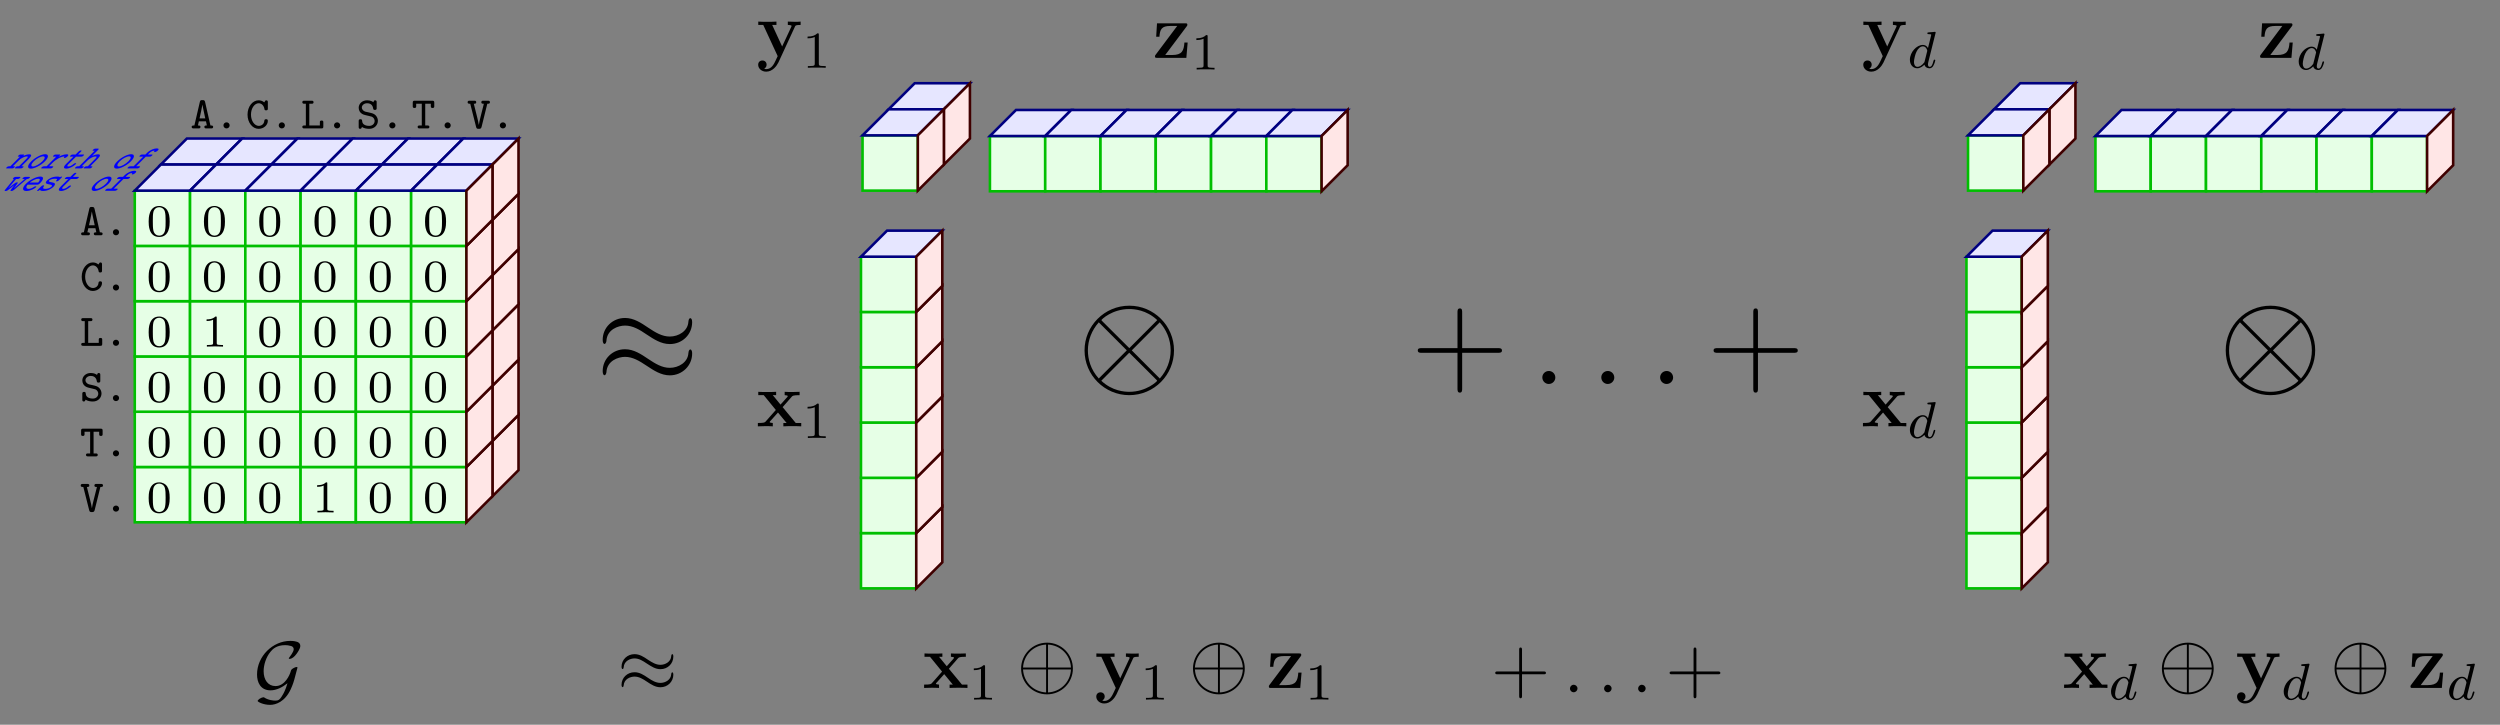 <?xml version="1.0" encoding="UTF-8"?>
<svg xmlns="http://www.w3.org/2000/svg" xmlns:xlink="http://www.w3.org/1999/xlink" width="384.624pt" height="111.504pt" viewBox="0 0 384.624 111.504" version="1.1">
<rect x="0" y="0" width="384.624" height="111.504" fill="#808080" stroke="none"/>
<defs>
<g>
<symbol overflow="visible" id="glyph0-0">
<path style="stroke:none;" d=""/>
</symbol>
<symbol overflow="visible" id="glyph0-1">
<path style="stroke:none;" d="M 2.25 -4.094 C 2.188 -4.359 2.031 -4.359 1.844 -4.359 C 1.625 -4.359 1.516 -4.359 1.453 -4.094 L 0.609 -0.453 C 0.375 -0.453 0.188 -0.453 0.188 -0.234 C 0.188 0 0.406 0 0.5 0 L 1.234 0 C 1.344 0 1.547 0 1.547 -0.234 C 1.547 -0.453 1.359 -0.453 1.156 -0.453 L 1.297 -1.094 L 2.391 -1.094 L 2.531 -0.453 C 2.328 -0.453 2.141 -0.453 2.141 -0.234 C 2.141 0 2.359 0 2.453 0 L 3.188 0 C 3.297 0 3.5 0 3.5 -0.234 C 3.5 -0.453 3.312 -0.453 3.078 -0.453 Z M 2.281 -1.547 L 1.406 -1.547 C 1.469 -1.812 1.812 -3.375 1.844 -3.672 C 1.859 -3.531 1.906 -3.359 1.938 -3.156 Z M 2.281 -1.547 "/>
</symbol>
<symbol overflow="visible" id="glyph0-2">
<path style="stroke:none;" d="M 2.328 -0.469 C 2.328 -0.75 2.094 -0.938 1.859 -0.938 C 1.578 -0.938 1.375 -0.719 1.375 -0.469 C 1.375 -0.188 1.609 0 1.844 0 C 2.125 0 2.328 -0.219 2.328 -0.469 Z M 2.328 -0.469 "/>
</symbol>
<symbol overflow="visible" id="glyph0-3">
<path style="stroke:none;" d="M 3.406 -4.031 C 3.406 -4.125 3.406 -4.328 3.172 -4.328 C 3.031 -4.328 3 -4.266 2.859 -4.016 C 2.562 -4.25 2.266 -4.328 1.984 -4.328 C 1.062 -4.328 0.281 -3.375 0.281 -2.125 C 0.281 -0.891 1.047 0.062 1.984 0.062 C 2.781 0.062 3.406 -0.516 3.406 -1.172 C 3.406 -1.422 3.219 -1.422 3.141 -1.422 C 3.047 -1.422 2.891 -1.391 2.875 -1.234 C 2.828 -0.438 2.125 -0.391 2.016 -0.391 C 1.375 -0.391 0.812 -1.141 0.812 -2.125 C 0.812 -3.141 1.391 -3.875 2 -3.875 C 2.406 -3.875 2.781 -3.547 2.875 -3.031 C 2.891 -2.891 2.906 -2.781 3.141 -2.781 C 3.406 -2.781 3.406 -2.938 3.406 -3.078 Z M 3.406 -4.031 "/>
</symbol>
<symbol overflow="visible" id="glyph0-4">
<path style="stroke:none;" d="M 1.281 -3.797 L 1.641 -3.797 C 1.734 -3.797 1.938 -3.797 1.938 -4.031 C 1.938 -4.266 1.734 -4.266 1.641 -4.266 L 0.516 -4.266 C 0.406 -4.266 0.203 -4.266 0.203 -4.031 C 0.203 -3.797 0.422 -3.797 0.516 -3.797 L 0.75 -3.797 L 0.75 -0.453 L 0.516 -0.453 C 0.406 -0.453 0.203 -0.453 0.203 -0.234 C 0.203 0 0.422 0 0.516 0 L 3.141 0 C 3.375 0 3.438 -0.062 3.438 -0.297 L 3.438 -0.922 C 3.438 -1.062 3.438 -1.219 3.172 -1.219 C 2.906 -1.219 2.906 -1.062 2.906 -0.922 L 2.906 -0.453 L 1.281 -0.453 Z M 1.281 -3.797 "/>
</symbol>
<symbol overflow="visible" id="glyph0-5">
<path style="stroke:none;" d="M 3.141 -4.031 C 3.141 -4.125 3.141 -4.328 2.906 -4.328 C 2.781 -4.328 2.703 -4.281 2.641 -4.031 C 2.516 -4.125 2.203 -4.328 1.672 -4.328 C 0.906 -4.328 0.375 -3.797 0.375 -3.172 C 0.375 -2.781 0.594 -2.5 0.656 -2.438 C 0.953 -2.141 1.156 -2.109 1.672 -1.984 L 1.938 -1.922 C 2.359 -1.828 2.438 -1.812 2.609 -1.656 C 2.719 -1.547 2.828 -1.359 2.828 -1.141 C 2.828 -0.766 2.531 -0.391 2 -0.391 C 1.719 -0.391 0.938 -0.453 0.906 -1.141 C 0.891 -1.281 0.891 -1.422 0.641 -1.422 C 0.375 -1.422 0.375 -1.234 0.375 -1.109 L 0.375 -0.234 C 0.375 -0.125 0.375 0.062 0.594 0.062 C 0.688 0.062 0.797 0.047 0.875 -0.219 C 1.203 0 1.656 0.062 2 0.062 C 2.828 0.062 3.328 -0.547 3.328 -1.172 C 3.328 -1.469 3.219 -1.766 2.984 -2.016 C 2.719 -2.281 2.5 -2.328 1.906 -2.469 C 1.656 -2.531 1.453 -2.578 1.406 -2.578 C 1.141 -2.656 0.859 -2.891 0.859 -3.219 C 0.859 -3.547 1.188 -3.875 1.672 -3.875 C 2.469 -3.875 2.578 -3.25 2.609 -3.031 C 2.641 -2.844 2.797 -2.844 2.875 -2.844 C 3.141 -2.844 3.141 -3.016 3.141 -3.141 Z M 3.141 -4.031 "/>
</symbol>
<symbol overflow="visible" id="glyph0-6">
<path style="stroke:none;" d="M 2.109 -3.797 L 2.969 -3.797 L 2.969 -3.438 C 2.969 -3.312 2.969 -3.141 3.234 -3.141 C 3.5 -3.141 3.5 -3.312 3.5 -3.438 L 3.5 -3.953 C 3.5 -4.188 3.438 -4.266 3.203 -4.266 L 0.5 -4.266 C 0.281 -4.266 0.188 -4.219 0.188 -3.953 L 0.188 -3.438 C 0.188 -3.312 0.188 -3.141 0.453 -3.141 C 0.719 -3.141 0.719 -3.312 0.719 -3.438 L 0.719 -3.797 L 1.578 -3.797 L 1.578 -0.453 L 1.25 -0.453 C 1.141 -0.453 0.938 -0.453 0.938 -0.234 C 0.938 0 1.156 0 1.25 0 L 2.453 0 C 2.547 0 2.75 0 2.75 -0.234 C 2.75 -0.453 2.547 -0.453 2.453 -0.453 L 2.109 -0.453 Z M 2.109 -3.797 "/>
</symbol>
<symbol overflow="visible" id="glyph0-7">
<path style="stroke:none;" d="M 3.156 -3.797 C 3.375 -3.797 3.562 -3.797 3.562 -4.031 C 3.562 -4.266 3.359 -4.266 3.25 -4.266 L 2.531 -4.266 C 2.438 -4.266 2.234 -4.266 2.234 -4.031 C 2.234 -3.797 2.406 -3.797 2.625 -3.797 L 2.125 -1.812 C 2.031 -1.438 1.891 -0.859 1.859 -0.562 L 1.844 -0.562 C 1.812 -0.844 1.672 -1.422 1.578 -1.797 L 1.078 -3.797 C 1.281 -3.797 1.453 -3.797 1.453 -4.031 C 1.453 -4.266 1.266 -4.266 1.156 -4.266 L 0.438 -4.266 C 0.328 -4.266 0.125 -4.266 0.125 -4.031 C 0.125 -3.797 0.312 -3.797 0.531 -3.797 L 1.438 -0.203 C 1.5 0.062 1.656 0.062 1.844 0.062 C 2.031 0.062 2.188 0.062 2.266 -0.203 Z M 3.156 -3.797 "/>
</symbol>
<symbol overflow="visible" id="glyph1-0">
<path style="stroke:none;" d=""/>
</symbol>
<symbol overflow="visible" id="glyph1-1">
<path style="stroke:none;" d="M 4.125 -1.812 C 4.234 -1.812 4.375 -1.812 4.547 -1.984 C 4.703 -2.141 4.547 -2.141 4.484 -2.141 L 3.891 -2.141 C 3.828 -2.141 3.688 -2.141 3.531 -1.984 C 3.359 -1.812 3.5 -1.812 3.562 -1.812 L 3.797 -1.812 L 2.172 -0.406 L 2.156 -0.406 C 2.25 -0.516 2.453 -0.781 2.547 -0.938 C 2.766 -1.219 2.812 -1.297 2.625 -1.297 C 2.438 -1.297 2.328 -1.203 2 -0.953 C 1.438 -0.516 1.375 -0.469 1.281 -0.391 L 2.469 -1.812 L 2.703 -1.812 C 2.781 -1.812 2.906 -1.812 3.078 -1.984 C 3.234 -2.141 3.109 -2.141 3.031 -2.141 L 2.438 -2.141 C 2.359 -2.141 2.219 -2.141 2.062 -1.984 C 1.891 -1.812 2.031 -1.812 2.141 -1.812 L 0.797 -0.172 C 0.641 0.016 0.719 0.031 0.844 0.031 C 1.062 0.031 1.141 -0.031 1.484 -0.297 C 2.047 -0.734 2.109 -0.797 2.219 -0.891 C 2.156 -0.828 2.031 -0.656 1.766 -0.297 C 1.594 -0.047 1.531 0.031 1.75 0.031 C 1.828 0.031 1.953 0.031 2.188 -0.172 Z M 4.125 -1.812 "/>
</symbol>
<symbol overflow="visible" id="glyph1-2">
<path style="stroke:none;" d="M 3.062 -0.938 C 3.156 -0.938 3.281 -0.938 3.469 -1.125 C 4.062 -1.719 4.188 -2.188 3.547 -2.188 C 2.938 -2.188 1.953 -1.688 1.344 -1.078 C 0.75 -0.484 0.734 0.031 1.406 0.031 C 2.094 0.031 2.75 -0.406 2.875 -0.531 C 2.984 -0.641 2.953 -0.688 2.844 -0.688 C 2.75 -0.688 2.703 -0.688 2.547 -0.578 C 2.234 -0.359 1.922 -0.297 1.766 -0.297 C 1.391 -0.297 1.281 -0.547 1.594 -0.938 Z M 1.922 -1.266 C 2.344 -1.609 2.891 -1.859 3.219 -1.859 C 3.672 -1.859 3.438 -1.516 3.219 -1.266 Z M 1.922 -1.266 "/>
</symbol>
<symbol overflow="visible" id="glyph1-3">
<path style="stroke:none;" d="M 4.125 -1.969 C 4.203 -2.047 4.344 -2.188 4.188 -2.188 C 4.062 -2.188 3.984 -2.125 3.938 -2.094 C 3.828 -2.188 3.625 -2.188 3.516 -2.188 C 2.656 -2.188 2.125 -1.766 1.953 -1.594 C 1.484 -1.125 1.938 -1.047 2.312 -0.984 C 2.531 -0.938 2.859 -0.875 2.625 -0.641 C 2.438 -0.453 2.094 -0.297 1.656 -0.297 C 1.344 -0.297 1.25 -0.406 1.453 -0.703 C 1.5 -0.781 1.547 -0.844 1.391 -0.844 C 1.203 -0.844 1.078 -0.719 1 -0.641 L 0.547 -0.188 C 0.469 -0.109 0.328 0.031 0.5 0.031 C 0.547 0.031 0.656 0.016 0.859 -0.141 C 0.938 0.031 1.219 0.031 1.312 0.031 C 2.172 0.031 2.75 -0.438 2.938 -0.625 C 3.062 -0.75 3.188 -0.922 3.156 -1.078 C 3.094 -1.219 2.938 -1.25 2.641 -1.312 C 2.359 -1.359 2.109 -1.422 2.281 -1.594 C 2.375 -1.688 2.672 -1.859 3.172 -1.859 C 3.625 -1.859 3.484 -1.703 3.391 -1.609 C 3.25 -1.453 3.359 -1.453 3.422 -1.453 C 3.609 -1.453 3.719 -1.562 3.828 -1.672 Z M 4.125 -1.969 "/>
</symbol>
<symbol overflow="visible" id="glyph1-4">
<path style="stroke:none;" d="M 2.953 -1.812 L 3.75 -1.812 C 3.828 -1.812 3.953 -1.812 4.125 -1.984 C 4.281 -2.141 4.156 -2.141 4.078 -2.141 L 3.281 -2.141 L 3.688 -2.547 C 3.781 -2.641 3.906 -2.766 3.719 -2.766 C 3.516 -2.766 3.391 -2.641 3.297 -2.547 L 2.891 -2.141 L 2.484 -2.141 C 2.406 -2.141 2.266 -2.141 2.109 -1.984 C 1.938 -1.812 2.078 -1.812 2.156 -1.812 L 2.562 -1.812 L 1.438 -0.688 C 0.891 -0.141 1.109 0.031 1.453 0.031 C 1.906 0.031 2.562 -0.297 2.906 -0.641 C 3.078 -0.812 2.938 -0.812 2.891 -0.812 C 2.75 -0.812 2.656 -0.766 2.531 -0.641 C 2.312 -0.438 1.984 -0.297 1.797 -0.297 C 1.438 -0.297 1.719 -0.578 1.828 -0.688 Z M 2.953 -1.812 "/>
</symbol>
<symbol overflow="visible" id="glyph1-5">
<path style="stroke:none;" d="M 3.453 -1.078 C 4.062 -1.688 4.094 -2.188 3.516 -2.188 C 2.938 -2.188 1.969 -1.688 1.359 -1.078 C 0.734 -0.453 0.719 0.031 1.297 0.031 C 1.859 0.031 2.828 -0.453 3.453 -1.078 Z M 1.625 -0.297 C 1.266 -0.297 1.312 -0.656 1.766 -1.109 C 2.203 -1.547 2.828 -1.859 3.188 -1.859 C 3.531 -1.859 3.531 -1.547 3.094 -1.109 C 2.641 -0.656 1.984 -0.297 1.625 -0.297 Z M 1.625 -0.297 "/>
</symbol>
<symbol overflow="visible" id="glyph1-6">
<path style="stroke:none;" d="M 3.109 -1.812 L 3.703 -1.812 C 3.766 -1.812 3.906 -1.812 4.078 -1.984 C 4.234 -2.141 4.094 -2.141 4.031 -2.141 L 3.438 -2.141 L 3.672 -2.375 C 3.984 -2.688 4.266 -2.734 4.469 -2.734 C 4.328 -2.578 4.406 -2.516 4.484 -2.516 C 4.594 -2.516 4.797 -2.594 4.953 -2.75 C 5.281 -3.078 4.875 -3.078 4.781 -3.078 C 4.406 -3.078 3.766 -2.859 3.297 -2.391 L 3.047 -2.141 L 2.578 -2.141 C 2.5 -2.141 2.359 -2.141 2.203 -1.984 C 2.031 -1.812 2.172 -1.812 2.234 -1.812 L 2.719 -1.812 L 1.234 -0.328 L 0.75 -0.328 C 0.688 -0.328 0.531 -0.328 0.375 -0.172 C 0.203 0 0.359 0 0.422 0 L 1.781 0 C 1.844 0 2 0 2.172 -0.172 C 2.328 -0.328 2.172 -0.328 2.109 -0.328 L 1.625 -0.328 Z M 3.109 -1.812 "/>
</symbol>
<symbol overflow="visible" id="glyph1-7">
<path style="stroke:none;" d="M 3.625 -1.453 C 4.125 -1.953 4.094 -2.172 3.688 -2.172 C 3.312 -2.172 2.875 -1.969 2.781 -1.922 C 2.938 -2.078 2.984 -2.141 2.781 -2.141 L 2.406 -2.141 C 2.328 -2.141 2.203 -2.141 2.047 -1.984 C 1.875 -1.812 2 -1.812 2.078 -1.812 L 2.281 -1.812 L 0.797 -0.328 L 0.594 -0.328 C 0.516 -0.328 0.391 -0.328 0.234 -0.172 C 0.062 0 0.188 0 0.266 0 L 1.062 0 C 1.141 0 1.266 0 1.438 -0.172 C 1.594 -0.328 1.469 -0.328 1.391 -0.328 L 1.188 -0.328 L 2.047 -1.188 C 2.531 -1.672 3.078 -1.844 3.328 -1.844 C 3.562 -1.844 3.531 -1.734 3.234 -1.438 L 2.125 -0.328 L 1.953 -0.328 C 1.875 -0.328 1.734 -0.328 1.578 -0.172 C 1.406 0 1.547 0 1.625 0 L 2.375 0 C 2.453 0 2.594 0 2.766 -0.172 C 2.922 -0.328 2.781 -0.328 2.703 -0.328 L 2.5 -0.328 Z M 3.625 -1.453 "/>
</symbol>
<symbol overflow="visible" id="glyph1-8">
<path style="stroke:none;" d="M 2.031 -0.906 C 2.578 -1.453 3.359 -1.844 3.844 -1.844 C 3.672 -1.656 3.75 -1.609 3.844 -1.609 C 3.969 -1.609 4.156 -1.703 4.297 -1.844 C 4.422 -1.969 4.547 -2.172 4.156 -2.172 C 3.688 -2.172 3.156 -1.906 2.906 -1.781 L 3.062 -1.938 C 3.234 -2.109 3.219 -2.141 3.047 -2.141 L 2.516 -2.141 C 2.438 -2.141 2.297 -2.141 2.141 -1.984 C 1.969 -1.812 2.109 -1.812 2.188 -1.812 L 2.562 -1.812 L 1.078 -0.328 L 0.703 -0.328 C 0.625 -0.328 0.484 -0.328 0.328 -0.172 C 0.156 0 0.297 0 0.375 0 L 1.656 0 C 1.734 0 1.875 0 2.047 -0.172 C 2.203 -0.328 2.062 -0.328 1.984 -0.328 L 1.453 -0.328 Z M 2.031 -0.906 "/>
</symbol>
<symbol overflow="visible" id="glyph1-9">
<path style="stroke:none;" d="M 3.625 -1.453 C 4.125 -1.953 4.094 -2.172 3.688 -2.172 C 3.312 -2.172 2.875 -1.969 2.781 -1.922 L 3.688 -2.828 C 3.859 -3 3.844 -3.047 3.688 -3.047 L 3.312 -3.047 C 3.234 -3.047 3.109 -3.047 2.938 -2.875 C 2.781 -2.719 2.906 -2.719 2.984 -2.719 L 3.188 -2.719 L 0.797 -0.328 L 0.594 -0.328 C 0.516 -0.328 0.391 -0.328 0.234 -0.172 C 0.062 0 0.188 0 0.266 0 L 1.062 0 C 1.141 0 1.266 0 1.438 -0.172 C 1.594 -0.328 1.469 -0.328 1.391 -0.328 L 1.188 -0.328 L 2.047 -1.188 C 2.531 -1.672 3.078 -1.844 3.328 -1.844 C 3.562 -1.844 3.531 -1.734 3.234 -1.438 L 2.125 -0.328 L 1.953 -0.328 C 1.875 -0.328 1.734 -0.328 1.578 -0.172 C 1.406 0 1.547 0 1.625 0 L 2.375 0 C 2.453 0 2.594 0 2.766 -0.172 C 2.922 -0.328 2.781 -0.328 2.703 -0.328 L 2.5 -0.328 Z M 3.625 -1.453 "/>
</symbol>
<symbol overflow="visible" id="glyph2-0">
<path style="stroke:none;" d=""/>
</symbol>
<symbol overflow="visible" id="glyph2-1">
<path style="stroke:none;" d="M 3.594 -2.219 C 3.594 -2.984 3.5 -3.547 3.188 -4.031 C 2.969 -4.344 2.531 -4.625 1.984 -4.625 C 0.359 -4.625 0.359 -2.719 0.359 -2.219 C 0.359 -1.719 0.359 0.141 1.984 0.141 C 3.594 0.141 3.594 -1.719 3.594 -2.219 Z M 1.984 -0.062 C 1.656 -0.062 1.234 -0.25 1.094 -0.812 C 1 -1.219 1 -1.797 1 -2.312 C 1 -2.828 1 -3.359 1.094 -3.734 C 1.25 -4.281 1.688 -4.438 1.984 -4.438 C 2.359 -4.438 2.719 -4.203 2.844 -3.797 C 2.953 -3.422 2.969 -2.922 2.969 -2.312 C 2.969 -1.797 2.969 -1.281 2.875 -0.844 C 2.734 -0.203 2.266 -0.062 1.984 -0.062 Z M 1.984 -0.062 "/>
</symbol>
<symbol overflow="visible" id="glyph2-2">
<path style="stroke:none;" d="M 2.328 -4.438 C 2.328 -4.625 2.328 -4.625 2.125 -4.625 C 1.672 -4.188 1.047 -4.188 0.766 -4.188 L 0.766 -3.938 C 0.922 -3.938 1.391 -3.938 1.766 -4.125 L 1.766 -0.578 C 1.766 -0.344 1.766 -0.25 1.078 -0.25 L 0.812 -0.25 L 0.812 0 C 0.938 0 1.797 -0.031 2.047 -0.031 C 2.266 -0.031 3.141 0 3.297 0 L 3.297 -0.25 L 3.031 -0.25 C 2.328 -0.25 2.328 -0.344 2.328 -0.578 Z M 2.328 -4.438 "/>
</symbol>
<symbol overflow="visible" id="glyph3-0">
<path style="stroke:none;" d=""/>
</symbol>
<symbol overflow="visible" id="glyph3-1">
<path style="stroke:none;" d="M 4.031 -2.953 L 5.422 -4.547 C 5.547 -4.703 5.656 -4.797 6.641 -4.797 L 6.641 -5.312 C 5.969 -5.281 5.953 -5.281 5.547 -5.281 C 5.203 -5.281 4.688 -5.281 4.344 -5.312 L 4.344 -4.797 C 4.578 -4.797 4.828 -4.734 4.828 -4.656 C 4.828 -4.625 4.766 -4.547 4.75 -4.516 L 3.703 -3.344 L 2.516 -4.797 L 3.031 -4.797 L 3.031 -5.312 C 2.75 -5.281 1.938 -5.281 1.609 -5.281 C 1.25 -5.281 0.609 -5.281 0.281 -5.312 L 0.281 -4.797 L 1.125 -4.797 L 2.984 -2.516 L 1.438 -0.766 C 1.297 -0.594 1.203 -0.516 0.219 -0.516 L 0.219 0 C 0.938 -0.031 0.953 -0.031 1.328 -0.031 C 1.672 -0.031 2.172 -0.031 2.516 0 L 2.516 -0.516 C 2.281 -0.516 2.031 -0.578 2.031 -0.656 C 2.031 -0.672 2.031 -0.688 2.109 -0.781 L 3.312 -2.125 L 4.641 -0.516 L 4.141 -0.516 L 4.141 0 C 4.422 -0.031 5.219 -0.031 5.562 -0.031 C 5.922 -0.031 6.547 -0.031 6.891 0 L 6.891 -0.516 L 6.047 -0.516 Z M 4.031 -2.953 "/>
</symbol>
<symbol overflow="visible" id="glyph3-2">
<path style="stroke:none;" d="M 5.266 -4.859 C 5.359 -4.984 5.359 -5.016 5.359 -5.078 C 5.359 -5.312 5.25 -5.312 5.016 -5.312 L 0.688 -5.312 L 0.562 -3.25 L 1.062 -3.25 C 1.141 -4.391 1.406 -4.906 2.719 -4.906 L 3.797 -4.906 L 0.484 -0.484 C 0.375 -0.344 0.375 -0.328 0.375 -0.234 C 0.375 0 0.484 0 0.719 0 L 5.203 0 L 5.406 -2.359 L 4.906 -2.359 C 4.812 -1.094 4.547 -0.438 3.031 -0.438 L 1.953 -0.438 Z M 5.266 -4.859 "/>
</symbol>
<symbol overflow="visible" id="glyph3-3">
<path style="stroke:none;" d="M 5.922 -4.531 C 5.984 -4.703 6.031 -4.797 6.797 -4.797 L 6.797 -5.312 C 6.391 -5.281 6.344 -5.281 5.859 -5.281 C 5.531 -5.281 5.516 -5.281 4.828 -5.312 L 4.828 -4.797 C 4.844 -4.797 5.406 -4.797 5.406 -4.641 C 5.406 -4.609 5.359 -4.531 5.359 -4.5 L 3.953 -1.484 L 2.422 -4.797 L 3.078 -4.797 L 3.078 -5.312 C 2.797 -5.281 1.984 -5.281 1.656 -5.281 C 1.297 -5.281 0.594 -5.281 0.281 -5.312 L 0.281 -4.797 L 1.047 -4.797 L 3.266 0 C 3.203 0.141 3.031 0.484 2.969 0.641 C 2.719 1.172 2.344 2 1.5 2 C 1.453 2 1.312 2 1.188 1.922 C 1.203 1.906 1.562 1.766 1.562 1.312 C 1.562 0.922 1.281 0.672 0.922 0.672 C 0.547 0.672 0.266 0.922 0.266 1.328 C 0.266 1.891 0.781 2.391 1.5 2.391 C 2.484 2.391 3.125 1.5 3.375 0.984 Z M 5.922 -4.531 "/>
</symbol>
<symbol overflow="visible" id="glyph4-0">
<path style="stroke:none;" d=""/>
</symbol>
<symbol overflow="visible" id="glyph4-1">
<path style="stroke:none;" d="M 2.5 -5.078 C 2.5 -5.297 2.484 -5.297 2.266 -5.297 C 1.938 -4.984 1.516 -4.797 0.766 -4.797 L 0.766 -4.531 C 0.984 -4.531 1.406 -4.531 1.875 -4.734 L 1.875 -0.656 C 1.875 -0.359 1.844 -0.266 1.094 -0.266 L 0.812 -0.266 L 0.812 0 C 1.141 -0.031 1.828 -0.031 2.188 -0.031 C 2.547 -0.031 3.234 -0.031 3.562 0 L 3.562 -0.266 L 3.281 -0.266 C 2.531 -0.266 2.5 -0.359 2.5 -0.656 Z M 2.5 -5.078 "/>
</symbol>
<symbol overflow="visible" id="glyph5-0">
<path style="stroke:none;" d=""/>
</symbol>
<symbol overflow="visible" id="glyph5-1">
<path style="stroke:none;" d="M 4.281 -5.297 C 4.297 -5.312 4.312 -5.406 4.312 -5.422 C 4.312 -5.453 4.281 -5.531 4.188 -5.531 C 4.156 -5.531 3.906 -5.5 3.734 -5.484 L 3.281 -5.453 C 3.109 -5.438 3.031 -5.438 3.031 -5.297 C 3.031 -5.172 3.141 -5.172 3.234 -5.172 C 3.625 -5.172 3.625 -5.125 3.625 -5.062 C 3.625 -5.016 3.547 -4.75 3.516 -4.594 L 3.125 -3.031 C 3.047 -3.172 2.828 -3.516 2.328 -3.516 C 1.391 -3.516 0.344 -2.406 0.344 -1.234 C 0.344 -0.391 0.875 0.078 1.484 0.078 C 2 0.078 2.438 -0.328 2.578 -0.484 C 2.719 0.062 3.266 0.078 3.359 0.078 C 3.734 0.078 3.906 -0.219 3.969 -0.359 C 4.141 -0.641 4.25 -1.109 4.25 -1.141 C 4.25 -1.188 4.219 -1.25 4.125 -1.25 C 4.031 -1.25 4.016 -1.188 3.953 -1 C 3.844 -0.562 3.703 -0.141 3.391 -0.141 C 3.203 -0.141 3.125 -0.297 3.125 -0.516 C 3.125 -0.672 3.156 -0.75 3.172 -0.859 Z M 2.578 -0.859 C 2.188 -0.312 1.766 -0.141 1.516 -0.141 C 1.141 -0.141 0.969 -0.484 0.969 -0.891 C 0.969 -1.266 1.172 -2.125 1.359 -2.469 C 1.578 -2.953 1.969 -3.297 2.344 -3.297 C 2.859 -3.297 3.016 -2.703 3.016 -2.609 C 3.016 -2.578 2.812 -1.797 2.766 -1.594 C 2.656 -1.219 2.656 -1.203 2.578 -0.859 Z M 2.578 -0.859 "/>
</symbol>
<symbol overflow="visible" id="glyph6-0">
<path style="stroke:none;" d=""/>
</symbol>
<symbol overflow="visible" id="glyph6-1">
<path style="stroke:none;" d="M 14.906 -9.344 C 14.906 -9.766 14.766 -9.953 14.625 -9.953 C 14.547 -9.953 14.359 -9.875 14.328 -9.406 C 14.25 -7.969 12.812 -7.125 11.469 -7.125 C 10.266 -7.125 9.234 -7.766 8.156 -8.484 C 7.047 -9.234 5.922 -9.984 4.578 -9.984 C 2.672 -9.984 1.141 -8.516 1.141 -6.609 C 1.141 -6.156 1.297 -5.984 1.422 -5.984 C 1.625 -5.984 1.719 -6.375 1.719 -6.469 C 1.812 -8.203 3.516 -8.812 4.578 -8.812 C 5.781 -8.812 6.812 -8.188 7.891 -7.453 C 9 -6.719 10.125 -5.969 11.469 -5.969 C 13.391 -5.969 14.906 -7.438 14.906 -9.344 Z M 14.906 -4.5 C 14.906 -5.109 14.672 -5.141 14.625 -5.141 C 14.547 -5.141 14.359 -5.047 14.328 -4.578 C 14.25 -3.156 12.812 -2.312 11.469 -2.312 C 10.266 -2.312 9.234 -2.953 8.156 -3.672 C 7.047 -4.422 5.922 -5.172 4.578 -5.172 C 2.672 -5.172 1.141 -3.703 1.141 -1.797 C 1.141 -1.344 1.297 -1.172 1.422 -1.172 C 1.625 -1.172 1.719 -1.562 1.719 -1.656 C 1.812 -3.391 3.516 -4 4.578 -4 C 5.781 -4 6.812 -3.359 7.891 -2.641 C 9 -1.906 10.125 -1.156 11.469 -1.156 C 13.422 -1.156 14.906 -2.688 14.906 -4.5 Z M 14.906 -4.5 "/>
</symbol>
<symbol overflow="visible" id="glyph6-2">
<path style="stroke:none;" d="M 14.906 -5.172 C 14.906 -8.969 11.812 -12.047 8.031 -12.047 C 4.188 -12.047 1.141 -8.922 1.141 -5.172 C 1.141 -1.359 4.234 1.719 8.016 1.719 C 11.859 1.719 14.906 -1.406 14.906 -5.172 Z M 3.922 -9.609 C 3.891 -9.641 3.734 -9.797 3.734 -9.828 C 3.734 -9.922 5.406 -11.531 8.016 -11.531 C 8.734 -11.531 10.641 -11.422 12.328 -9.828 L 8.031 -5.516 Z M 3.328 -0.844 C 2.062 -2.25 1.656 -3.844 1.656 -5.172 C 1.656 -6.75 2.25 -8.266 3.328 -9.484 L 7.641 -5.172 Z M 12.703 -9.484 C 13.688 -8.422 14.391 -6.859 14.391 -5.172 C 14.391 -3.578 13.797 -2.062 12.719 -0.844 L 8.406 -5.172 Z M 12.125 -0.719 C 12.172 -0.688 12.312 -0.531 12.312 -0.5 C 12.312 -0.406 10.641 1.203 8.031 1.203 C 7.312 1.203 5.406 1.094 3.719 -0.5 L 8.016 -4.812 Z M 12.125 -0.719 "/>
</symbol>
<symbol overflow="visible" id="glyph7-0">
<path style="stroke:none;" d=""/>
</symbol>
<symbol overflow="visible" id="glyph7-1">
<path style="stroke:none;" d="M 7.781 -4.797 L 13.266 -4.797 C 13.547 -4.797 13.906 -4.797 13.906 -5.141 C 13.906 -5.516 13.578 -5.516 13.266 -5.516 L 7.781 -5.516 L 7.781 -10.984 C 7.781 -11.281 7.781 -11.625 7.438 -11.625 C 7.062 -11.625 7.062 -11.297 7.062 -10.984 L 7.062 -5.516 L 1.594 -5.516 C 1.297 -5.516 0.953 -5.516 0.953 -5.172 C 0.953 -4.797 1.281 -4.797 1.594 -4.797 L 7.062 -4.797 L 7.062 0.688 C 7.062 0.969 7.062 1.328 7.422 1.328 C 7.781 1.328 7.781 0.984 7.781 0.688 Z M 7.781 -4.797 "/>
</symbol>
<symbol overflow="visible" id="glyph8-0">
<path style="stroke:none;" d=""/>
</symbol>
<symbol overflow="visible" id="glyph8-1">
<path style="stroke:none;" d="M 3.797 -0.984 C 3.797 -1.594 3.312 -2 2.812 -2 C 2.203 -2 1.797 -1.516 1.797 -1.016 C 1.797 -0.406 2.297 0 2.781 0 C 3.391 0 3.797 -0.5 3.797 -0.984 Z M 3.797 -0.984 "/>
</symbol>
<symbol overflow="visible" id="glyph9-0">
<path style="stroke:none;" d=""/>
</symbol>
<symbol overflow="visible" id="glyph9-1">
<path style="stroke:none;" d="M 5.219 -1.906 C 4.891 -0.812 4.578 -0.266 4.453 -0.078 C 4 0.734 3.734 0.766 3.328 0.766 C 3.125 0.766 2.281 0.734 1.578 0.25 C 1.047 0.281 0.625 0.688 0.625 0.828 C 0.625 0.938 1.438 1.422 2.547 1.422 C 3.406 1.422 4.812 0.969 5.719 -0.984 C 6.031 -1.656 6.234 -2.328 6.266 -2.469 C 6.5 -3.297 6.75 -4.25 6.75 -4.297 C 6.75 -4.375 6.734 -4.406 6.625 -4.406 C 6.516 -4.406 6.312 -4.344 6.062 -4.188 C 5.781 -4 5.766 -3.938 5.688 -3.641 C 5.562 -3.234 4.859 -1.469 3.375 -1.469 C 2.219 -1.469 1.547 -2.422 1.547 -3.766 C 1.547 -4.688 1.906 -5.922 2.609 -6.75 C 2.922 -7.141 3.516 -7.766 4.859 -7.766 C 5.094 -7.766 5.438 -7.734 5.734 -7.641 C 5.875 -7.609 6.172 -7.5 6.172 -7.125 C 6.172 -6.719 5.547 -5.953 5.5 -5.875 C 5.453 -5.828 5.422 -5.781 5.422 -5.734 C 5.422 -5.656 5.469 -5.656 5.547 -5.656 C 5.891 -5.656 6.281 -5.969 6.609 -6.422 C 6.703 -6.547 7.188 -7.219 7.188 -7.625 C 7.188 -8.109 6.812 -8.234 6.672 -8.281 C 6.234 -8.422 5.828 -8.422 5.656 -8.422 C 2.953 -8.422 0.531 -6.062 0.531 -3.25 C 0.531 -2.047 1.062 -0.812 2.609 -0.812 C 3.5 -0.812 4.422 -1.266 5.219 -1.906 Z M 5.219 -1.906 "/>
</symbol>
<symbol overflow="visible" id="glyph9-2">
<path style="stroke:none;" d="M 8.625 -5.406 C 8.625 -5.656 8.547 -5.766 8.469 -5.766 C 8.422 -5.766 8.312 -5.719 8.297 -5.438 C 8.25 -4.609 7.406 -4.125 6.641 -4.125 C 5.938 -4.125 5.344 -4.5 4.719 -4.906 C 4.078 -5.344 3.438 -5.766 2.656 -5.766 C 1.547 -5.766 0.656 -4.922 0.656 -3.828 C 0.656 -3.562 0.75 -3.469 0.828 -3.469 C 0.938 -3.469 0.984 -3.688 0.984 -3.734 C 1.047 -4.75 2.031 -5.109 2.656 -5.109 C 3.344 -5.109 3.938 -4.734 4.562 -4.312 C 5.219 -3.891 5.859 -3.453 6.641 -3.453 C 7.75 -3.453 8.625 -4.297 8.625 -5.406 Z M 8.625 -2.609 C 8.625 -2.953 8.484 -2.969 8.469 -2.969 C 8.422 -2.969 8.312 -2.922 8.297 -2.656 C 8.25 -1.828 7.406 -1.344 6.641 -1.344 C 5.938 -1.344 5.344 -1.703 4.719 -2.125 C 4.078 -2.562 3.438 -2.984 2.656 -2.984 C 1.547 -2.984 0.656 -2.141 0.656 -1.047 C 0.656 -0.781 0.75 -0.688 0.828 -0.688 C 0.938 -0.688 0.984 -0.906 0.984 -0.953 C 1.047 -1.953 2.031 -2.312 2.656 -2.312 C 3.344 -2.312 3.938 -1.953 4.562 -1.531 C 5.219 -1.094 5.859 -0.672 6.641 -0.672 C 7.766 -0.672 8.625 -1.547 8.625 -2.609 Z M 8.625 -2.609 "/>
</symbol>
<symbol overflow="visible" id="glyph9-3">
<path style="stroke:none;" d="M 8.625 -2.984 C 8.625 -5.188 6.844 -6.969 4.656 -6.969 C 2.422 -6.969 0.656 -5.156 0.656 -2.984 C 0.656 -0.781 2.453 0.984 4.641 0.984 C 6.859 0.984 8.625 -0.812 8.625 -2.984 Z M 0.953 -3.141 C 1.078 -5.156 2.625 -6.578 4.5 -6.672 L 4.5 -3.141 Z M 4.797 -6.672 C 6.672 -6.578 8.219 -5.141 8.328 -3.141 L 4.797 -3.141 Z M 4.5 0.688 C 2.641 0.594 1.078 -0.797 0.953 -2.844 L 4.5 -2.844 Z M 8.328 -2.844 C 8.219 -0.797 6.641 0.594 4.797 0.688 L 4.797 -2.844 Z M 8.328 -2.844 "/>
</symbol>
<symbol overflow="visible" id="glyph10-0">
<path style="stroke:none;" d=""/>
</symbol>
<symbol overflow="visible" id="glyph10-1">
<path style="stroke:none;" d="M 4.766 -2.766 L 8.062 -2.766 C 8.234 -2.766 8.453 -2.766 8.453 -2.969 C 8.453 -3.203 8.25 -3.203 8.062 -3.203 L 4.766 -3.203 L 4.766 -6.5 C 4.766 -6.672 4.766 -6.891 4.547 -6.891 C 4.328 -6.891 4.328 -6.688 4.328 -6.5 L 4.328 -3.203 L 1.031 -3.203 C 0.859 -3.203 0.641 -3.203 0.641 -2.984 C 0.641 -2.766 0.844 -2.766 1.031 -2.766 L 4.328 -2.766 L 4.328 0.531 C 4.328 0.703 4.328 0.922 4.547 0.922 C 4.766 0.922 4.766 0.719 4.766 0.531 Z M 4.766 -2.766 "/>
</symbol>
<symbol overflow="visible" id="glyph11-0">
<path style="stroke:none;" d=""/>
</symbol>
<symbol overflow="visible" id="glyph11-1">
<path style="stroke:none;" d="M 2.203 -0.578 C 2.203 -0.922 1.906 -1.156 1.625 -1.156 C 1.281 -1.156 1.047 -0.875 1.047 -0.578 C 1.047 -0.234 1.328 0 1.609 0 C 1.953 0 2.203 -0.281 2.203 -0.578 Z M 2.203 -0.578 "/>
</symbol>
</g>
</defs>
<g id="surface1">
<path style="fill-rule:nonzero;fill:rgb(89.999%,100%,89.999%);fill-opacity:1;stroke-width:0.399;stroke-linecap:butt;stroke-linejoin:miter;stroke:rgb(0%,75%,0%);stroke-opacity:1;stroke-miterlimit:10;" d="M -8.016 -8.019 L -8.016 0.488 L 0.488 0.488 L 0.488 -8.019 Z M -8.016 -8.019 " transform="matrix(1,0,0,-1,28.75,72.336)"/>
<path style="fill-rule:nonzero;fill:rgb(89.999%,100%,89.999%);fill-opacity:1;stroke-width:0.399;stroke-linecap:butt;stroke-linejoin:miter;stroke:rgb(0%,75%,0%);stroke-opacity:1;stroke-miterlimit:10;" d="M -8.016 0.488 L -8.016 8.992 L 0.488 8.992 L 0.488 0.488 Z M -8.016 0.488 " transform="matrix(1,0,0,-1,28.75,72.336)"/>
<path style="fill-rule:nonzero;fill:rgb(89.999%,100%,89.999%);fill-opacity:1;stroke-width:0.399;stroke-linecap:butt;stroke-linejoin:miter;stroke:rgb(0%,75%,0%);stroke-opacity:1;stroke-miterlimit:10;" d="M -8.016 8.992 L -8.016 17.496 L 0.488 17.496 L 0.488 8.992 Z M -8.016 8.992 " transform="matrix(1,0,0,-1,28.75,72.336)"/>
<path style="fill-rule:nonzero;fill:rgb(89.999%,100%,89.999%);fill-opacity:1;stroke-width:0.399;stroke-linecap:butt;stroke-linejoin:miter;stroke:rgb(0%,75%,0%);stroke-opacity:1;stroke-miterlimit:10;" d="M -8.016 17.496 L -8.016 26 L 0.488 26 L 0.488 17.496 Z M -8.016 17.496 " transform="matrix(1,0,0,-1,28.75,72.336)"/>
<path style="fill-rule:nonzero;fill:rgb(89.999%,100%,89.999%);fill-opacity:1;stroke-width:0.399;stroke-linecap:butt;stroke-linejoin:miter;stroke:rgb(0%,75%,0%);stroke-opacity:1;stroke-miterlimit:10;" d="M -8.016 26 L -8.016 34.504 L 0.488 34.504 L 0.488 26 Z M -8.016 26 " transform="matrix(1,0,0,-1,28.75,72.336)"/>
<path style="fill-rule:nonzero;fill:rgb(89.999%,100%,89.999%);fill-opacity:1;stroke-width:0.399;stroke-linecap:butt;stroke-linejoin:miter;stroke:rgb(0%,75%,0%);stroke-opacity:1;stroke-miterlimit:10;" d="M -8.016 34.504 L -8.016 43.008 L 0.488 43.008 L 0.488 34.504 Z M -8.016 34.504 " transform="matrix(1,0,0,-1,28.75,72.336)"/>
<path style="fill-rule:nonzero;fill:rgb(89.999%,100%,89.999%);fill-opacity:1;stroke-width:0.399;stroke-linecap:butt;stroke-linejoin:miter;stroke:rgb(0%,75%,0%);stroke-opacity:1;stroke-miterlimit:10;" d="M 0.488 -8.019 L 0.488 0.488 L 8.992 0.488 L 8.992 -8.019 Z M 0.488 -8.019 " transform="matrix(1,0,0,-1,28.75,72.336)"/>
<path style="fill-rule:nonzero;fill:rgb(89.999%,100%,89.999%);fill-opacity:1;stroke-width:0.399;stroke-linecap:butt;stroke-linejoin:miter;stroke:rgb(0%,75%,0%);stroke-opacity:1;stroke-miterlimit:10;" d="M 0.488 0.488 L 0.488 8.992 L 8.992 8.992 L 8.992 0.488 Z M 0.488 0.488 " transform="matrix(1,0,0,-1,28.75,72.336)"/>
<path style="fill-rule:nonzero;fill:rgb(89.999%,100%,89.999%);fill-opacity:1;stroke-width:0.399;stroke-linecap:butt;stroke-linejoin:miter;stroke:rgb(0%,75%,0%);stroke-opacity:1;stroke-miterlimit:10;" d="M 0.488 8.992 L 0.488 17.496 L 8.992 17.496 L 8.992 8.992 Z M 0.488 8.992 " transform="matrix(1,0,0,-1,28.75,72.336)"/>
<path style="fill-rule:nonzero;fill:rgb(89.999%,100%,89.999%);fill-opacity:1;stroke-width:0.399;stroke-linecap:butt;stroke-linejoin:miter;stroke:rgb(0%,75%,0%);stroke-opacity:1;stroke-miterlimit:10;" d="M 0.488 17.496 L 0.488 26 L 8.992 26 L 8.992 17.496 Z M 0.488 17.496 " transform="matrix(1,0,0,-1,28.75,72.336)"/>
<path style="fill-rule:nonzero;fill:rgb(89.999%,100%,89.999%);fill-opacity:1;stroke-width:0.399;stroke-linecap:butt;stroke-linejoin:miter;stroke:rgb(0%,75%,0%);stroke-opacity:1;stroke-miterlimit:10;" d="M 0.488 26 L 0.488 34.504 L 8.992 34.504 L 8.992 26 Z M 0.488 26 " transform="matrix(1,0,0,-1,28.75,72.336)"/>
<path style="fill-rule:nonzero;fill:rgb(89.999%,100%,89.999%);fill-opacity:1;stroke-width:0.399;stroke-linecap:butt;stroke-linejoin:miter;stroke:rgb(0%,75%,0%);stroke-opacity:1;stroke-miterlimit:10;" d="M 0.488 34.504 L 0.488 43.008 L 8.992 43.008 L 8.992 34.504 Z M 0.488 34.504 " transform="matrix(1,0,0,-1,28.75,72.336)"/>
<path style="fill-rule:nonzero;fill:rgb(89.999%,100%,89.999%);fill-opacity:1;stroke-width:0.399;stroke-linecap:butt;stroke-linejoin:miter;stroke:rgb(0%,75%,0%);stroke-opacity:1;stroke-miterlimit:10;" d="M 8.992 -8.019 L 8.992 0.488 L 17.496 0.488 L 17.496 -8.019 Z M 8.992 -8.019 " transform="matrix(1,0,0,-1,28.75,72.336)"/>
<path style="fill-rule:nonzero;fill:rgb(89.999%,100%,89.999%);fill-opacity:1;stroke-width:0.399;stroke-linecap:butt;stroke-linejoin:miter;stroke:rgb(0%,75%,0%);stroke-opacity:1;stroke-miterlimit:10;" d="M 8.992 0.488 L 8.992 8.992 L 17.496 8.992 L 17.496 0.488 Z M 8.992 0.488 " transform="matrix(1,0,0,-1,28.75,72.336)"/>
<path style="fill-rule:nonzero;fill:rgb(89.999%,100%,89.999%);fill-opacity:1;stroke-width:0.399;stroke-linecap:butt;stroke-linejoin:miter;stroke:rgb(0%,75%,0%);stroke-opacity:1;stroke-miterlimit:10;" d="M 8.992 8.992 L 8.992 17.496 L 17.496 17.496 L 17.496 8.992 Z M 8.992 8.992 " transform="matrix(1,0,0,-1,28.75,72.336)"/>
<path style="fill-rule:nonzero;fill:rgb(89.999%,100%,89.999%);fill-opacity:1;stroke-width:0.399;stroke-linecap:butt;stroke-linejoin:miter;stroke:rgb(0%,75%,0%);stroke-opacity:1;stroke-miterlimit:10;" d="M 8.992 17.496 L 8.992 26 L 17.496 26 L 17.496 17.496 Z M 8.992 17.496 " transform="matrix(1,0,0,-1,28.75,72.336)"/>
<path style="fill-rule:nonzero;fill:rgb(89.999%,100%,89.999%);fill-opacity:1;stroke-width:0.399;stroke-linecap:butt;stroke-linejoin:miter;stroke:rgb(0%,75%,0%);stroke-opacity:1;stroke-miterlimit:10;" d="M 8.992 26 L 8.992 34.504 L 17.496 34.504 L 17.496 26 Z M 8.992 26 " transform="matrix(1,0,0,-1,28.75,72.336)"/>
<path style="fill-rule:nonzero;fill:rgb(89.999%,100%,89.999%);fill-opacity:1;stroke-width:0.399;stroke-linecap:butt;stroke-linejoin:miter;stroke:rgb(0%,75%,0%);stroke-opacity:1;stroke-miterlimit:10;" d="M 8.992 34.504 L 8.992 43.008 L 17.496 43.008 L 17.496 34.504 Z M 8.992 34.504 " transform="matrix(1,0,0,-1,28.75,72.336)"/>
<path style="fill-rule:nonzero;fill:rgb(89.999%,100%,89.999%);fill-opacity:1;stroke-width:0.399;stroke-linecap:butt;stroke-linejoin:miter;stroke:rgb(0%,75%,0%);stroke-opacity:1;stroke-miterlimit:10;" d="M 17.496 -8.019 L 17.496 0.488 L 26 0.488 L 26 -8.019 Z M 17.496 -8.019 " transform="matrix(1,0,0,-1,28.75,72.336)"/>
<path style="fill-rule:nonzero;fill:rgb(89.999%,100%,89.999%);fill-opacity:1;stroke-width:0.399;stroke-linecap:butt;stroke-linejoin:miter;stroke:rgb(0%,75%,0%);stroke-opacity:1;stroke-miterlimit:10;" d="M 17.496 0.488 L 17.496 8.992 L 26 8.992 L 26 0.488 Z M 17.496 0.488 " transform="matrix(1,0,0,-1,28.75,72.336)"/>
<path style="fill-rule:nonzero;fill:rgb(89.999%,100%,89.999%);fill-opacity:1;stroke-width:0.399;stroke-linecap:butt;stroke-linejoin:miter;stroke:rgb(0%,75%,0%);stroke-opacity:1;stroke-miterlimit:10;" d="M 17.496 8.992 L 17.496 17.496 L 26 17.496 L 26 8.992 Z M 17.496 8.992 " transform="matrix(1,0,0,-1,28.75,72.336)"/>
<path style="fill-rule:nonzero;fill:rgb(89.999%,100%,89.999%);fill-opacity:1;stroke-width:0.399;stroke-linecap:butt;stroke-linejoin:miter;stroke:rgb(0%,75%,0%);stroke-opacity:1;stroke-miterlimit:10;" d="M 17.496 17.496 L 17.496 26 L 26 26 L 26 17.496 Z M 17.496 17.496 " transform="matrix(1,0,0,-1,28.75,72.336)"/>
<path style="fill-rule:nonzero;fill:rgb(89.999%,100%,89.999%);fill-opacity:1;stroke-width:0.399;stroke-linecap:butt;stroke-linejoin:miter;stroke:rgb(0%,75%,0%);stroke-opacity:1;stroke-miterlimit:10;" d="M 17.496 26 L 17.496 34.504 L 26 34.504 L 26 26 Z M 17.496 26 " transform="matrix(1,0,0,-1,28.75,72.336)"/>
<path style="fill-rule:nonzero;fill:rgb(89.999%,100%,89.999%);fill-opacity:1;stroke-width:0.399;stroke-linecap:butt;stroke-linejoin:miter;stroke:rgb(0%,75%,0%);stroke-opacity:1;stroke-miterlimit:10;" d="M 17.496 34.504 L 17.496 43.008 L 26 43.008 L 26 34.504 Z M 17.496 34.504 " transform="matrix(1,0,0,-1,28.75,72.336)"/>
<path style="fill-rule:nonzero;fill:rgb(89.999%,100%,89.999%);fill-opacity:1;stroke-width:0.399;stroke-linecap:butt;stroke-linejoin:miter;stroke:rgb(0%,75%,0%);stroke-opacity:1;stroke-miterlimit:10;" d="M 26 -8.019 L 26 0.488 L 34.504 0.488 L 34.504 -8.019 Z M 26 -8.019 " transform="matrix(1,0,0,-1,28.75,72.336)"/>
<path style="fill-rule:nonzero;fill:rgb(89.999%,100%,89.999%);fill-opacity:1;stroke-width:0.399;stroke-linecap:butt;stroke-linejoin:miter;stroke:rgb(0%,75%,0%);stroke-opacity:1;stroke-miterlimit:10;" d="M 26 0.488 L 26 8.992 L 34.504 8.992 L 34.504 0.488 Z M 26 0.488 " transform="matrix(1,0,0,-1,28.75,72.336)"/>
<path style="fill-rule:nonzero;fill:rgb(89.999%,100%,89.999%);fill-opacity:1;stroke-width:0.399;stroke-linecap:butt;stroke-linejoin:miter;stroke:rgb(0%,75%,0%);stroke-opacity:1;stroke-miterlimit:10;" d="M 26 8.992 L 26 17.496 L 34.504 17.496 L 34.504 8.992 Z M 26 8.992 " transform="matrix(1,0,0,-1,28.75,72.336)"/>
<path style="fill-rule:nonzero;fill:rgb(89.999%,100%,89.999%);fill-opacity:1;stroke-width:0.399;stroke-linecap:butt;stroke-linejoin:miter;stroke:rgb(0%,75%,0%);stroke-opacity:1;stroke-miterlimit:10;" d="M 26 17.496 L 26 26 L 34.504 26 L 34.504 17.496 Z M 26 17.496 " transform="matrix(1,0,0,-1,28.75,72.336)"/>
<path style="fill-rule:nonzero;fill:rgb(89.999%,100%,89.999%);fill-opacity:1;stroke-width:0.399;stroke-linecap:butt;stroke-linejoin:miter;stroke:rgb(0%,75%,0%);stroke-opacity:1;stroke-miterlimit:10;" d="M 26 26 L 26 34.504 L 34.504 34.504 L 34.504 26 Z M 26 26 " transform="matrix(1,0,0,-1,28.75,72.336)"/>
<path style="fill-rule:nonzero;fill:rgb(89.999%,100%,89.999%);fill-opacity:1;stroke-width:0.399;stroke-linecap:butt;stroke-linejoin:miter;stroke:rgb(0%,75%,0%);stroke-opacity:1;stroke-miterlimit:10;" d="M 26 34.504 L 26 43.008 L 34.504 43.008 L 34.504 34.504 Z M 26 34.504 " transform="matrix(1,0,0,-1,28.75,72.336)"/>
<path style="fill-rule:nonzero;fill:rgb(89.999%,100%,89.999%);fill-opacity:1;stroke-width:0.399;stroke-linecap:butt;stroke-linejoin:miter;stroke:rgb(0%,75%,0%);stroke-opacity:1;stroke-miterlimit:10;" d="M 34.504 -8.019 L 34.504 0.488 L 43.008 0.488 L 43.008 -8.019 Z M 34.504 -8.019 " transform="matrix(1,0,0,-1,28.75,72.336)"/>
<path style="fill-rule:nonzero;fill:rgb(89.999%,100%,89.999%);fill-opacity:1;stroke-width:0.399;stroke-linecap:butt;stroke-linejoin:miter;stroke:rgb(0%,75%,0%);stroke-opacity:1;stroke-miterlimit:10;" d="M 34.504 0.488 L 34.504 8.992 L 43.008 8.992 L 43.008 0.488 Z M 34.504 0.488 " transform="matrix(1,0,0,-1,28.75,72.336)"/>
<path style="fill-rule:nonzero;fill:rgb(89.999%,100%,89.999%);fill-opacity:1;stroke-width:0.399;stroke-linecap:butt;stroke-linejoin:miter;stroke:rgb(0%,75%,0%);stroke-opacity:1;stroke-miterlimit:10;" d="M 34.504 8.992 L 34.504 17.496 L 43.008 17.496 L 43.008 8.992 Z M 34.504 8.992 " transform="matrix(1,0,0,-1,28.75,72.336)"/>
<path style="fill-rule:nonzero;fill:rgb(89.999%,100%,89.999%);fill-opacity:1;stroke-width:0.399;stroke-linecap:butt;stroke-linejoin:miter;stroke:rgb(0%,75%,0%);stroke-opacity:1;stroke-miterlimit:10;" d="M 34.504 17.496 L 34.504 26 L 43.008 26 L 43.008 17.496 Z M 34.504 17.496 " transform="matrix(1,0,0,-1,28.75,72.336)"/>
<path style="fill-rule:nonzero;fill:rgb(89.999%,100%,89.999%);fill-opacity:1;stroke-width:0.399;stroke-linecap:butt;stroke-linejoin:miter;stroke:rgb(0%,75%,0%);stroke-opacity:1;stroke-miterlimit:10;" d="M 34.504 26 L 34.504 34.504 L 43.008 34.504 L 43.008 26 Z M 34.504 26 " transform="matrix(1,0,0,-1,28.75,72.336)"/>
<path style="fill-rule:nonzero;fill:rgb(89.999%,100%,89.999%);fill-opacity:1;stroke-width:0.399;stroke-linecap:butt;stroke-linejoin:miter;stroke:rgb(0%,75%,0%);stroke-opacity:1;stroke-miterlimit:10;" d="M 34.504 34.504 L 34.504 43.008 L 43.008 43.008 L 43.008 34.504 Z M 34.504 34.504 " transform="matrix(1,0,0,-1,28.75,72.336)"/>
<path style="fill-rule:nonzero;fill:rgb(89.999%,89.999%,100%);fill-opacity:1;stroke-width:0.399;stroke-linecap:butt;stroke-linejoin:miter;stroke:rgb(0%,0%,50%);stroke-opacity:1;stroke-miterlimit:10;" d="M 0 51.023 L -4.008 47.016 L 4.496 47.016 L 8.504 51.023 Z M 0 51.023 " transform="matrix(1,0,0,-1,28.75,72.336)"/>
<path style="fill-rule:nonzero;fill:rgb(89.999%,89.999%,100%);fill-opacity:1;stroke-width:0.399;stroke-linecap:butt;stroke-linejoin:miter;stroke:rgb(0%,0%,50%);stroke-opacity:1;stroke-miterlimit:10;" d="M -4.008 47.016 L -8.016 43.008 L 0.488 43.008 L 4.496 47.016 Z M -4.008 47.016 " transform="matrix(1,0,0,-1,28.75,72.336)"/>
<path style="fill-rule:nonzero;fill:rgb(89.999%,89.999%,100%);fill-opacity:1;stroke-width:0.399;stroke-linecap:butt;stroke-linejoin:miter;stroke:rgb(0%,0%,50%);stroke-opacity:1;stroke-miterlimit:10;" d="M 8.504 51.023 L 4.496 47.016 L 13 47.016 L 17.008 51.023 Z M 8.504 51.023 " transform="matrix(1,0,0,-1,28.75,72.336)"/>
<path style="fill-rule:nonzero;fill:rgb(89.999%,89.999%,100%);fill-opacity:1;stroke-width:0.399;stroke-linecap:butt;stroke-linejoin:miter;stroke:rgb(0%,0%,50%);stroke-opacity:1;stroke-miterlimit:10;" d="M 4.496 47.016 L 0.488 43.008 L 8.992 43.008 L 13 47.016 Z M 4.496 47.016 " transform="matrix(1,0,0,-1,28.75,72.336)"/>
<path style="fill-rule:nonzero;fill:rgb(89.999%,89.999%,100%);fill-opacity:1;stroke-width:0.399;stroke-linecap:butt;stroke-linejoin:miter;stroke:rgb(0%,0%,50%);stroke-opacity:1;stroke-miterlimit:10;" d="M 17.008 51.023 L 13 47.016 L 21.504 47.016 L 25.512 51.023 Z M 17.008 51.023 " transform="matrix(1,0,0,-1,28.75,72.336)"/>
<path style="fill-rule:nonzero;fill:rgb(89.999%,89.999%,100%);fill-opacity:1;stroke-width:0.399;stroke-linecap:butt;stroke-linejoin:miter;stroke:rgb(0%,0%,50%);stroke-opacity:1;stroke-miterlimit:10;" d="M 13 47.016 L 8.992 43.008 L 17.496 43.008 L 21.504 47.016 Z M 13 47.016 " transform="matrix(1,0,0,-1,28.75,72.336)"/>
<path style="fill-rule:nonzero;fill:rgb(89.999%,89.999%,100%);fill-opacity:1;stroke-width:0.399;stroke-linecap:butt;stroke-linejoin:miter;stroke:rgb(0%,0%,50%);stroke-opacity:1;stroke-miterlimit:10;" d="M 25.512 51.023 L 21.504 47.016 L 30.008 47.016 L 34.016 51.023 Z M 25.512 51.023 " transform="matrix(1,0,0,-1,28.75,72.336)"/>
<path style="fill-rule:nonzero;fill:rgb(89.999%,89.999%,100%);fill-opacity:1;stroke-width:0.399;stroke-linecap:butt;stroke-linejoin:miter;stroke:rgb(0%,0%,50%);stroke-opacity:1;stroke-miterlimit:10;" d="M 21.504 47.016 L 17.496 43.008 L 26 43.008 L 30.008 47.016 Z M 21.504 47.016 " transform="matrix(1,0,0,-1,28.75,72.336)"/>
<path style="fill-rule:nonzero;fill:rgb(89.999%,89.999%,100%);fill-opacity:1;stroke-width:0.399;stroke-linecap:butt;stroke-linejoin:miter;stroke:rgb(0%,0%,50%);stroke-opacity:1;stroke-miterlimit:10;" d="M 34.016 51.023 L 30.008 47.016 L 38.512 47.016 L 42.52 51.023 Z M 34.016 51.023 " transform="matrix(1,0,0,-1,28.75,72.336)"/>
<path style="fill-rule:nonzero;fill:rgb(89.999%,89.999%,100%);fill-opacity:1;stroke-width:0.399;stroke-linecap:butt;stroke-linejoin:miter;stroke:rgb(0%,0%,50%);stroke-opacity:1;stroke-miterlimit:10;" d="M 30.008 47.016 L 26 43.008 L 34.504 43.008 L 38.512 47.016 Z M 30.008 47.016 " transform="matrix(1,0,0,-1,28.75,72.336)"/>
<path style="fill-rule:nonzero;fill:rgb(89.999%,89.999%,100%);fill-opacity:1;stroke-width:0.399;stroke-linecap:butt;stroke-linejoin:miter;stroke:rgb(0%,0%,50%);stroke-opacity:1;stroke-miterlimit:10;" d="M 42.52 51.023 L 38.512 47.016 L 47.016 47.016 L 51.023 51.023 Z M 42.52 51.023 " transform="matrix(1,0,0,-1,28.75,72.336)"/>
<path style="fill-rule:nonzero;fill:rgb(89.999%,89.999%,100%);fill-opacity:1;stroke-width:0.399;stroke-linecap:butt;stroke-linejoin:miter;stroke:rgb(0%,0%,50%);stroke-opacity:1;stroke-miterlimit:10;" d="M 38.512 47.016 L 34.504 43.008 L 43.008 43.008 L 47.016 47.016 Z M 38.512 47.016 " transform="matrix(1,0,0,-1,28.75,72.336)"/>
<path style="fill-rule:nonzero;fill:rgb(100%,89.999%,89.999%);fill-opacity:1;stroke-width:0.399;stroke-linecap:butt;stroke-linejoin:miter;stroke:rgb(25%,0%,0%);stroke-opacity:1;stroke-miterlimit:10;" d="M 51.023 0 L 47.016 -4.008 L 47.016 4.496 L 51.023 8.504 Z M 51.023 0 " transform="matrix(1,0,0,-1,28.75,72.336)"/>
<path style="fill-rule:nonzero;fill:rgb(100%,89.999%,89.999%);fill-opacity:1;stroke-width:0.399;stroke-linecap:butt;stroke-linejoin:miter;stroke:rgb(25%,0%,0%);stroke-opacity:1;stroke-miterlimit:10;" d="M 47.016 -4.008 L 43.008 -8.019 L 43.008 0.488 L 47.016 4.496 Z M 47.016 -4.008 " transform="matrix(1,0,0,-1,28.75,72.336)"/>
<path style="fill-rule:nonzero;fill:rgb(100%,89.999%,89.999%);fill-opacity:1;stroke-width:0.399;stroke-linecap:butt;stroke-linejoin:miter;stroke:rgb(25%,0%,0%);stroke-opacity:1;stroke-miterlimit:10;" d="M 51.023 8.504 L 47.016 4.496 L 47.016 13 L 51.023 17.008 Z M 51.023 8.504 " transform="matrix(1,0,0,-1,28.75,72.336)"/>
<path style="fill-rule:nonzero;fill:rgb(100%,89.999%,89.999%);fill-opacity:1;stroke-width:0.399;stroke-linecap:butt;stroke-linejoin:miter;stroke:rgb(25%,0%,0%);stroke-opacity:1;stroke-miterlimit:10;" d="M 47.016 4.496 L 43.008 0.488 L 43.008 8.992 L 47.016 13 Z M 47.016 4.496 " transform="matrix(1,0,0,-1,28.75,72.336)"/>
<path style="fill-rule:nonzero;fill:rgb(100%,89.999%,89.999%);fill-opacity:1;stroke-width:0.399;stroke-linecap:butt;stroke-linejoin:miter;stroke:rgb(25%,0%,0%);stroke-opacity:1;stroke-miterlimit:10;" d="M 51.023 17.008 L 47.016 13 L 47.016 21.504 L 51.023 25.512 Z M 51.023 17.008 " transform="matrix(1,0,0,-1,28.75,72.336)"/>
<path style="fill-rule:nonzero;fill:rgb(100%,89.999%,89.999%);fill-opacity:1;stroke-width:0.399;stroke-linecap:butt;stroke-linejoin:miter;stroke:rgb(25%,0%,0%);stroke-opacity:1;stroke-miterlimit:10;" d="M 47.016 13 L 43.008 8.992 L 43.008 17.496 L 47.016 21.504 Z M 47.016 13 " transform="matrix(1,0,0,-1,28.75,72.336)"/>
<path style="fill-rule:nonzero;fill:rgb(100%,89.999%,89.999%);fill-opacity:1;stroke-width:0.399;stroke-linecap:butt;stroke-linejoin:miter;stroke:rgb(25%,0%,0%);stroke-opacity:1;stroke-miterlimit:10;" d="M 51.023 25.512 L 47.016 21.504 L 47.016 30.008 L 51.023 34.016 Z M 51.023 25.512 " transform="matrix(1,0,0,-1,28.75,72.336)"/>
<path style="fill-rule:nonzero;fill:rgb(100%,89.999%,89.999%);fill-opacity:1;stroke-width:0.399;stroke-linecap:butt;stroke-linejoin:miter;stroke:rgb(25%,0%,0%);stroke-opacity:1;stroke-miterlimit:10;" d="M 47.016 21.504 L 43.008 17.496 L 43.008 26 L 47.016 30.008 Z M 47.016 21.504 " transform="matrix(1,0,0,-1,28.75,72.336)"/>
<path style="fill-rule:nonzero;fill:rgb(100%,89.999%,89.999%);fill-opacity:1;stroke-width:0.399;stroke-linecap:butt;stroke-linejoin:miter;stroke:rgb(25%,0%,0%);stroke-opacity:1;stroke-miterlimit:10;" d="M 51.023 34.016 L 47.016 30.008 L 47.016 38.512 L 51.023 42.52 Z M 51.023 34.016 " transform="matrix(1,0,0,-1,28.75,72.336)"/>
<path style="fill-rule:nonzero;fill:rgb(100%,89.999%,89.999%);fill-opacity:1;stroke-width:0.399;stroke-linecap:butt;stroke-linejoin:miter;stroke:rgb(25%,0%,0%);stroke-opacity:1;stroke-miterlimit:10;" d="M 47.016 30.008 L 43.008 26 L 43.008 34.504 L 47.016 38.512 Z M 47.016 30.008 " transform="matrix(1,0,0,-1,28.75,72.336)"/>
<path style="fill-rule:nonzero;fill:rgb(100%,89.999%,89.999%);fill-opacity:1;stroke-width:0.399;stroke-linecap:butt;stroke-linejoin:miter;stroke:rgb(25%,0%,0%);stroke-opacity:1;stroke-miterlimit:10;" d="M 51.023 42.52 L 47.016 38.512 L 47.016 47.016 L 51.023 51.023 Z M 51.023 42.52 " transform="matrix(1,0,0,-1,28.75,72.336)"/>
<path style="fill-rule:nonzero;fill:rgb(100%,89.999%,89.999%);fill-opacity:1;stroke-width:0.399;stroke-linecap:butt;stroke-linejoin:miter;stroke:rgb(25%,0%,0%);stroke-opacity:1;stroke-miterlimit:10;" d="M 47.016 38.512 L 43.008 34.504 L 43.008 43.008 L 47.016 47.016 Z M 47.016 38.512 " transform="matrix(1,0,0,-1,28.75,72.336)"/>
<g style="fill:rgb(0%,0%,0%);fill-opacity:1;">
  <use xlink:href="#glyph0-1" x="29.297" y="19.759"/>
  <use xlink:href="#glyph0-2" x="33.002" y="19.759"/>
</g>
<g style="fill:rgb(0%,0%,0%);fill-opacity:1;">
  <use xlink:href="#glyph0-3" x="37.801" y="19.759"/>
  <use xlink:href="#glyph0-2" x="41.506" y="19.759"/>
</g>
<g style="fill:rgb(0%,0%,0%);fill-opacity:1;">
  <use xlink:href="#glyph0-4" x="46.305" y="19.759"/>
  <use xlink:href="#glyph0-2" x="50.01" y="19.759"/>
</g>
<g style="fill:rgb(0%,0%,0%);fill-opacity:1;">
  <use xlink:href="#glyph0-5" x="54.809" y="19.759"/>
  <use xlink:href="#glyph0-2" x="58.514" y="19.759"/>
</g>
<g style="fill:rgb(0%,0%,0%);fill-opacity:1;">
  <use xlink:href="#glyph0-6" x="63.313" y="19.759"/>
  <use xlink:href="#glyph0-2" x="67.018" y="19.759"/>
</g>
<g style="fill:rgb(0%,0%,0%);fill-opacity:1;">
  <use xlink:href="#glyph0-7" x="71.816" y="19.759"/>
  <use xlink:href="#glyph0-2" x="75.521" y="19.759"/>
</g>
<g style="fill:rgb(0%,0%,0%);fill-opacity:1;">
  <use xlink:href="#glyph0-1" x="12.289" y="36.199"/>
  <use xlink:href="#glyph0-2" x="15.994" y="36.199"/>
</g>
<g style="fill:rgb(0%,0%,0%);fill-opacity:1;">
  <use xlink:href="#glyph0-3" x="12.289" y="44.703"/>
  <use xlink:href="#glyph0-2" x="15.994" y="44.703"/>
</g>
<g style="fill:rgb(0%,0%,0%);fill-opacity:1;">
  <use xlink:href="#glyph0-4" x="12.289" y="53.207"/>
  <use xlink:href="#glyph0-2" x="15.994" y="53.207"/>
</g>
<g style="fill:rgb(0%,0%,0%);fill-opacity:1;">
  <use xlink:href="#glyph0-5" x="12.289" y="61.711"/>
  <use xlink:href="#glyph0-2" x="15.994" y="61.711"/>
</g>
<g style="fill:rgb(0%,0%,0%);fill-opacity:1;">
  <use xlink:href="#glyph0-6" x="12.289" y="70.215"/>
  <use xlink:href="#glyph0-2" x="15.994" y="70.215"/>
</g>
<g style="fill:rgb(0%,0%,0%);fill-opacity:1;">
  <use xlink:href="#glyph0-7" x="12.289" y="78.719"/>
  <use xlink:href="#glyph0-2" x="15.994" y="78.719"/>
</g>
<g style="fill:rgb(0%,0%,100%);fill-opacity:1;">
  <use xlink:href="#glyph1-1" x="0" y="29.354"/>
  <use xlink:href="#glyph1-2" x="2.647" y="29.354"/>
  <use xlink:href="#glyph1-3" x="5.293" y="29.354"/>
  <use xlink:href="#glyph1-4" x="7.94" y="29.354"/>
</g>
<g style="fill:rgb(0%,0%,100%);fill-opacity:1;">
  <use xlink:href="#glyph1-5" x="13.231" y="29.354"/>
  <use xlink:href="#glyph1-6" x="15.878" y="29.354"/>
</g>
<g style="fill:rgb(0%,0%,100%);fill-opacity:1;">
  <use xlink:href="#glyph1-7" x="0.796" y="25.912"/>
  <use xlink:href="#glyph1-5" x="3.443" y="25.912"/>
  <use xlink:href="#glyph1-8" x="6.089" y="25.912"/>
  <use xlink:href="#glyph1-4" x="8.736" y="25.912"/>
  <use xlink:href="#glyph1-9" x="11.382" y="25.912"/>
</g>
<g style="fill:rgb(0%,0%,100%);fill-opacity:1;">
  <use xlink:href="#glyph1-5" x="16.674" y="25.912"/>
  <use xlink:href="#glyph1-6" x="19.32" y="25.912"/>
</g>
<g style="fill:rgb(0%,0%,0%);fill-opacity:1;">
  <use xlink:href="#glyph2-1" x="22.512" y="78.835"/>
</g>
<g style="fill:rgb(0%,0%,0%);fill-opacity:1;">
  <use xlink:href="#glyph2-1" x="31.016" y="78.835"/>
</g>
<g style="fill:rgb(0%,0%,0%);fill-opacity:1;">
  <use xlink:href="#glyph2-1" x="39.52" y="78.835"/>
</g>
<g style="fill:rgb(0%,0%,0%);fill-opacity:1;">
  <use xlink:href="#glyph2-2" x="48.024" y="78.835"/>
</g>
<g style="fill:rgb(0%,0%,0%);fill-opacity:1;">
  <use xlink:href="#glyph2-1" x="56.528" y="78.835"/>
</g>
<g style="fill:rgb(0%,0%,0%);fill-opacity:1;">
  <use xlink:href="#glyph2-1" x="65.032" y="78.835"/>
</g>
<g style="fill:rgb(0%,0%,0%);fill-opacity:1;">
  <use xlink:href="#glyph2-1" x="22.512" y="70.332"/>
</g>
<g style="fill:rgb(0%,0%,0%);fill-opacity:1;">
  <use xlink:href="#glyph2-1" x="31.016" y="70.332"/>
</g>
<g style="fill:rgb(0%,0%,0%);fill-opacity:1;">
  <use xlink:href="#glyph2-1" x="39.52" y="70.332"/>
</g>
<g style="fill:rgb(0%,0%,0%);fill-opacity:1;">
  <use xlink:href="#glyph2-1" x="48.024" y="70.332"/>
</g>
<g style="fill:rgb(0%,0%,0%);fill-opacity:1;">
  <use xlink:href="#glyph2-1" x="56.528" y="70.332"/>
</g>
<g style="fill:rgb(0%,0%,0%);fill-opacity:1;">
  <use xlink:href="#glyph2-1" x="65.032" y="70.332"/>
</g>
<g style="fill:rgb(0%,0%,0%);fill-opacity:1;">
  <use xlink:href="#glyph2-1" x="22.512" y="61.828"/>
</g>
<g style="fill:rgb(0%,0%,0%);fill-opacity:1;">
  <use xlink:href="#glyph2-1" x="31.016" y="61.828"/>
</g>
<g style="fill:rgb(0%,0%,0%);fill-opacity:1;">
  <use xlink:href="#glyph2-1" x="39.52" y="61.828"/>
</g>
<g style="fill:rgb(0%,0%,0%);fill-opacity:1;">
  <use xlink:href="#glyph2-1" x="48.024" y="61.828"/>
</g>
<g style="fill:rgb(0%,0%,0%);fill-opacity:1;">
  <use xlink:href="#glyph2-1" x="56.528" y="61.828"/>
</g>
<g style="fill:rgb(0%,0%,0%);fill-opacity:1;">
  <use xlink:href="#glyph2-1" x="65.032" y="61.828"/>
</g>
<g style="fill:rgb(0%,0%,0%);fill-opacity:1;">
  <use xlink:href="#glyph2-1" x="22.512" y="53.324"/>
</g>
<g style="fill:rgb(0%,0%,0%);fill-opacity:1;">
  <use xlink:href="#glyph2-2" x="31.016" y="53.324"/>
</g>
<g style="fill:rgb(0%,0%,0%);fill-opacity:1;">
  <use xlink:href="#glyph2-1" x="39.52" y="53.324"/>
</g>
<g style="fill:rgb(0%,0%,0%);fill-opacity:1;">
  <use xlink:href="#glyph2-1" x="48.024" y="53.324"/>
</g>
<g style="fill:rgb(0%,0%,0%);fill-opacity:1;">
  <use xlink:href="#glyph2-1" x="56.528" y="53.324"/>
</g>
<g style="fill:rgb(0%,0%,0%);fill-opacity:1;">
  <use xlink:href="#glyph2-1" x="65.032" y="53.324"/>
</g>
<g style="fill:rgb(0%,0%,0%);fill-opacity:1;">
  <use xlink:href="#glyph2-1" x="22.512" y="44.82"/>
</g>
<g style="fill:rgb(0%,0%,0%);fill-opacity:1;">
  <use xlink:href="#glyph2-1" x="31.016" y="44.82"/>
</g>
<g style="fill:rgb(0%,0%,0%);fill-opacity:1;">
  <use xlink:href="#glyph2-1" x="39.52" y="44.82"/>
</g>
<g style="fill:rgb(0%,0%,0%);fill-opacity:1;">
  <use xlink:href="#glyph2-1" x="48.024" y="44.82"/>
</g>
<g style="fill:rgb(0%,0%,0%);fill-opacity:1;">
  <use xlink:href="#glyph2-1" x="56.528" y="44.82"/>
</g>
<g style="fill:rgb(0%,0%,0%);fill-opacity:1;">
  <use xlink:href="#glyph2-1" x="65.032" y="44.82"/>
</g>
<g style="fill:rgb(0%,0%,0%);fill-opacity:1;">
  <use xlink:href="#glyph2-1" x="22.512" y="36.316"/>
</g>
<g style="fill:rgb(0%,0%,0%);fill-opacity:1;">
  <use xlink:href="#glyph2-1" x="31.016" y="36.316"/>
</g>
<g style="fill:rgb(0%,0%,0%);fill-opacity:1;">
  <use xlink:href="#glyph2-1" x="39.52" y="36.316"/>
</g>
<g style="fill:rgb(0%,0%,0%);fill-opacity:1;">
  <use xlink:href="#glyph2-1" x="48.024" y="36.316"/>
</g>
<g style="fill:rgb(0%,0%,0%);fill-opacity:1;">
  <use xlink:href="#glyph2-1" x="56.528" y="36.316"/>
</g>
<g style="fill:rgb(0%,0%,0%);fill-opacity:1;">
  <use xlink:href="#glyph2-1" x="65.032" y="36.316"/>
</g>
<path style="fill-rule:nonzero;fill:rgb(89.999%,100%,89.999%);fill-opacity:1;stroke-width:0.399;stroke-linecap:butt;stroke-linejoin:miter;stroke:rgb(0%,75%,0%);stroke-opacity:1;stroke-miterlimit:10;" d="M 123.551 42.906 L 123.551 51.41 L 132.055 51.41 L 132.055 42.906 Z M 123.551 42.906 " transform="matrix(1,0,0,-1,28.75,72.336)"/>
<path style="fill-rule:nonzero;fill:rgb(89.999%,100%,89.999%);fill-opacity:1;stroke-width:0.399;stroke-linecap:butt;stroke-linejoin:miter;stroke:rgb(0%,75%,0%);stroke-opacity:1;stroke-miterlimit:10;" d="M 132.055 42.906 L 132.055 51.41 L 140.559 51.41 L 140.559 42.906 Z M 132.055 42.906 " transform="matrix(1,0,0,-1,28.75,72.336)"/>
<path style="fill-rule:nonzero;fill:rgb(89.999%,100%,89.999%);fill-opacity:1;stroke-width:0.399;stroke-linecap:butt;stroke-linejoin:miter;stroke:rgb(0%,75%,0%);stroke-opacity:1;stroke-miterlimit:10;" d="M 140.559 42.906 L 140.559 51.41 L 149.062 51.41 L 149.062 42.906 Z M 140.559 42.906 " transform="matrix(1,0,0,-1,28.75,72.336)"/>
<path style="fill-rule:nonzero;fill:rgb(89.999%,100%,89.999%);fill-opacity:1;stroke-width:0.399;stroke-linecap:butt;stroke-linejoin:miter;stroke:rgb(0%,75%,0%);stroke-opacity:1;stroke-miterlimit:10;" d="M 149.062 42.906 L 149.062 51.41 L 157.57 51.41 L 157.57 42.906 Z M 149.062 42.906 " transform="matrix(1,0,0,-1,28.75,72.336)"/>
<path style="fill-rule:nonzero;fill:rgb(89.999%,100%,89.999%);fill-opacity:1;stroke-width:0.399;stroke-linecap:butt;stroke-linejoin:miter;stroke:rgb(0%,75%,0%);stroke-opacity:1;stroke-miterlimit:10;" d="M 157.57 42.906 L 157.57 51.41 L 166.074 51.41 L 166.074 42.906 Z M 157.57 42.906 " transform="matrix(1,0,0,-1,28.75,72.336)"/>
<path style="fill-rule:nonzero;fill:rgb(89.999%,100%,89.999%);fill-opacity:1;stroke-width:0.399;stroke-linecap:butt;stroke-linejoin:miter;stroke:rgb(0%,75%,0%);stroke-opacity:1;stroke-miterlimit:10;" d="M 166.074 42.906 L 166.074 51.41 L 174.578 51.41 L 174.578 42.906 Z M 166.074 42.906 " transform="matrix(1,0,0,-1,28.75,72.336)"/>
<path style="fill-rule:nonzero;fill:rgb(89.999%,89.999%,100%);fill-opacity:1;stroke-width:0.399;stroke-linecap:butt;stroke-linejoin:miter;stroke:rgb(0%,0%,50%);stroke-opacity:1;stroke-miterlimit:10;" d="M 127.562 55.418 L 123.551 51.41 L 132.055 51.41 L 136.066 55.418 Z M 127.562 55.418 " transform="matrix(1,0,0,-1,28.75,72.336)"/>
<path style="fill-rule:nonzero;fill:rgb(89.999%,89.999%,100%);fill-opacity:1;stroke-width:0.399;stroke-linecap:butt;stroke-linejoin:miter;stroke:rgb(0%,0%,50%);stroke-opacity:1;stroke-miterlimit:10;" d="M 136.066 55.418 L 132.055 51.41 L 140.559 51.41 L 144.57 55.418 Z M 136.066 55.418 " transform="matrix(1,0,0,-1,28.75,72.336)"/>
<path style="fill-rule:nonzero;fill:rgb(89.999%,89.999%,100%);fill-opacity:1;stroke-width:0.399;stroke-linecap:butt;stroke-linejoin:miter;stroke:rgb(0%,0%,50%);stroke-opacity:1;stroke-miterlimit:10;" d="M 144.57 55.418 L 140.559 51.41 L 149.062 51.41 L 153.074 55.418 Z M 144.57 55.418 " transform="matrix(1,0,0,-1,28.75,72.336)"/>
<path style="fill-rule:nonzero;fill:rgb(89.999%,89.999%,100%);fill-opacity:1;stroke-width:0.399;stroke-linecap:butt;stroke-linejoin:miter;stroke:rgb(0%,0%,50%);stroke-opacity:1;stroke-miterlimit:10;" d="M 153.074 55.418 L 149.062 51.41 L 157.57 51.41 L 161.578 55.418 Z M 153.074 55.418 " transform="matrix(1,0,0,-1,28.75,72.336)"/>
<path style="fill-rule:nonzero;fill:rgb(89.999%,89.999%,100%);fill-opacity:1;stroke-width:0.399;stroke-linecap:butt;stroke-linejoin:miter;stroke:rgb(0%,0%,50%);stroke-opacity:1;stroke-miterlimit:10;" d="M 161.578 55.418 L 157.57 51.41 L 166.074 51.41 L 170.082 55.418 Z M 161.578 55.418 " transform="matrix(1,0,0,-1,28.75,72.336)"/>
<path style="fill-rule:nonzero;fill:rgb(89.999%,89.999%,100%);fill-opacity:1;stroke-width:0.399;stroke-linecap:butt;stroke-linejoin:miter;stroke:rgb(0%,0%,50%);stroke-opacity:1;stroke-miterlimit:10;" d="M 170.082 55.418 L 166.074 51.41 L 174.578 51.41 L 178.586 55.418 Z M 170.082 55.418 " transform="matrix(1,0,0,-1,28.75,72.336)"/>
<path style="fill-rule:nonzero;fill:rgb(100%,89.999%,89.999%);fill-opacity:1;stroke-width:0.399;stroke-linecap:butt;stroke-linejoin:miter;stroke:rgb(25%,0%,0%);stroke-opacity:1;stroke-miterlimit:10;" d="M 178.586 46.914 L 174.578 42.906 L 174.578 51.41 L 178.586 55.418 Z M 178.586 46.914 " transform="matrix(1,0,0,-1,28.75,72.336)"/>
<path style="fill-rule:nonzero;fill:rgb(89.999%,100%,89.999%);fill-opacity:1;stroke-width:0.399;stroke-linecap:butt;stroke-linejoin:miter;stroke:rgb(0%,75%,0%);stroke-opacity:1;stroke-miterlimit:10;" d="M 103.711 -18.184 L 103.711 -9.68 L 112.215 -9.68 L 112.215 -18.184 Z M 103.711 -18.184 " transform="matrix(1,0,0,-1,28.75,72.336)"/>
<path style="fill-rule:nonzero;fill:rgb(89.999%,100%,89.999%);fill-opacity:1;stroke-width:0.399;stroke-linecap:butt;stroke-linejoin:miter;stroke:rgb(0%,75%,0%);stroke-opacity:1;stroke-miterlimit:10;" d="M 103.711 -9.68 L 103.711 -1.176 L 112.215 -1.176 L 112.215 -9.68 Z M 103.711 -9.68 " transform="matrix(1,0,0,-1,28.75,72.336)"/>
<path style="fill-rule:nonzero;fill:rgb(89.999%,100%,89.999%);fill-opacity:1;stroke-width:0.399;stroke-linecap:butt;stroke-linejoin:miter;stroke:rgb(0%,75%,0%);stroke-opacity:1;stroke-miterlimit:10;" d="M 103.711 -1.176 L 103.711 7.332 L 112.215 7.332 L 112.215 -1.176 Z M 103.711 -1.176 " transform="matrix(1,0,0,-1,28.75,72.336)"/>
<path style="fill-rule:nonzero;fill:rgb(89.999%,100%,89.999%);fill-opacity:1;stroke-width:0.399;stroke-linecap:butt;stroke-linejoin:miter;stroke:rgb(0%,75%,0%);stroke-opacity:1;stroke-miterlimit:10;" d="M 103.711 7.332 L 103.711 15.836 L 112.215 15.836 L 112.215 7.332 Z M 103.711 7.332 " transform="matrix(1,0,0,-1,28.75,72.336)"/>
<path style="fill-rule:nonzero;fill:rgb(89.999%,100%,89.999%);fill-opacity:1;stroke-width:0.399;stroke-linecap:butt;stroke-linejoin:miter;stroke:rgb(0%,75%,0%);stroke-opacity:1;stroke-miterlimit:10;" d="M 103.711 15.836 L 103.711 24.34 L 112.215 24.34 L 112.215 15.836 Z M 103.711 15.836 " transform="matrix(1,0,0,-1,28.75,72.336)"/>
<path style="fill-rule:nonzero;fill:rgb(89.999%,100%,89.999%);fill-opacity:1;stroke-width:0.399;stroke-linecap:butt;stroke-linejoin:miter;stroke:rgb(0%,75%,0%);stroke-opacity:1;stroke-miterlimit:10;" d="M 103.711 24.34 L 103.711 32.844 L 112.215 32.844 L 112.215 24.34 Z M 103.711 24.34 " transform="matrix(1,0,0,-1,28.75,72.336)"/>
<path style="fill-rule:nonzero;fill:rgb(89.999%,89.999%,100%);fill-opacity:1;stroke-width:0.399;stroke-linecap:butt;stroke-linejoin:miter;stroke:rgb(0%,0%,50%);stroke-opacity:1;stroke-miterlimit:10;" d="M 107.719 36.852 L 103.711 32.844 L 112.215 32.844 L 116.223 36.852 Z M 107.719 36.852 " transform="matrix(1,0,0,-1,28.75,72.336)"/>
<path style="fill-rule:nonzero;fill:rgb(100%,89.999%,89.999%);fill-opacity:1;stroke-width:0.399;stroke-linecap:butt;stroke-linejoin:miter;stroke:rgb(25%,0%,0%);stroke-opacity:1;stroke-miterlimit:10;" d="M 116.223 -14.172 L 112.215 -18.184 L 112.215 -9.68 L 116.223 -5.668 Z M 116.223 -14.172 " transform="matrix(1,0,0,-1,28.75,72.336)"/>
<path style="fill-rule:nonzero;fill:rgb(100%,89.999%,89.999%);fill-opacity:1;stroke-width:0.399;stroke-linecap:butt;stroke-linejoin:miter;stroke:rgb(25%,0%,0%);stroke-opacity:1;stroke-miterlimit:10;" d="M 116.223 -5.668 L 112.215 -9.68 L 112.215 -1.176 L 116.223 2.836 Z M 116.223 -5.668 " transform="matrix(1,0,0,-1,28.75,72.336)"/>
<path style="fill-rule:nonzero;fill:rgb(100%,89.999%,89.999%);fill-opacity:1;stroke-width:0.399;stroke-linecap:butt;stroke-linejoin:miter;stroke:rgb(25%,0%,0%);stroke-opacity:1;stroke-miterlimit:10;" d="M 116.223 2.836 L 112.215 -1.176 L 112.215 7.332 L 116.223 11.34 Z M 116.223 2.836 " transform="matrix(1,0,0,-1,28.75,72.336)"/>
<path style="fill-rule:nonzero;fill:rgb(100%,89.999%,89.999%);fill-opacity:1;stroke-width:0.399;stroke-linecap:butt;stroke-linejoin:miter;stroke:rgb(25%,0%,0%);stroke-opacity:1;stroke-miterlimit:10;" d="M 116.223 11.34 L 112.215 7.332 L 112.215 15.836 L 116.223 19.844 Z M 116.223 11.34 " transform="matrix(1,0,0,-1,28.75,72.336)"/>
<path style="fill-rule:nonzero;fill:rgb(100%,89.999%,89.999%);fill-opacity:1;stroke-width:0.399;stroke-linecap:butt;stroke-linejoin:miter;stroke:rgb(25%,0%,0%);stroke-opacity:1;stroke-miterlimit:10;" d="M 116.223 19.844 L 112.215 15.836 L 112.215 24.34 L 116.223 28.348 Z M 116.223 19.844 " transform="matrix(1,0,0,-1,28.75,72.336)"/>
<path style="fill-rule:nonzero;fill:rgb(100%,89.999%,89.999%);fill-opacity:1;stroke-width:0.399;stroke-linecap:butt;stroke-linejoin:miter;stroke:rgb(25%,0%,0%);stroke-opacity:1;stroke-miterlimit:10;" d="M 116.223 28.348 L 112.215 24.34 L 112.215 32.844 L 116.223 36.852 Z M 116.223 28.348 " transform="matrix(1,0,0,-1,28.75,72.336)"/>
<path style="fill-rule:nonzero;fill:rgb(89.999%,100%,89.999%);fill-opacity:1;stroke-width:0.399;stroke-linecap:butt;stroke-linejoin:miter;stroke:rgb(0%,75%,0%);stroke-opacity:1;stroke-miterlimit:10;" d="M 103.953 43.008 L 103.953 51.512 L 112.457 51.512 L 112.457 43.008 Z M 103.953 43.008 " transform="matrix(1,0,0,-1,28.75,72.336)"/>
<path style="fill-rule:nonzero;fill:rgb(89.999%,89.999%,100%);fill-opacity:1;stroke-width:0.399;stroke-linecap:butt;stroke-linejoin:miter;stroke:rgb(0%,0%,50%);stroke-opacity:1;stroke-miterlimit:10;" d="M 111.969 59.527 L 107.961 55.52 L 116.465 55.52 L 120.473 59.527 Z M 111.969 59.527 " transform="matrix(1,0,0,-1,28.75,72.336)"/>
<path style="fill-rule:nonzero;fill:rgb(89.999%,89.999%,100%);fill-opacity:1;stroke-width:0.399;stroke-linecap:butt;stroke-linejoin:miter;stroke:rgb(0%,0%,50%);stroke-opacity:1;stroke-miterlimit:10;" d="M 107.961 55.52 L 103.953 51.512 L 112.457 51.512 L 116.465 55.52 Z M 107.961 55.52 " transform="matrix(1,0,0,-1,28.75,72.336)"/>
<path style="fill-rule:nonzero;fill:rgb(100%,89.999%,89.999%);fill-opacity:1;stroke-width:0.399;stroke-linecap:butt;stroke-linejoin:miter;stroke:rgb(25%,0%,0%);stroke-opacity:1;stroke-miterlimit:10;" d="M 120.473 51.023 L 116.465 47.016 L 116.465 55.52 L 120.473 59.527 Z M 120.473 51.023 " transform="matrix(1,0,0,-1,28.75,72.336)"/>
<path style="fill-rule:nonzero;fill:rgb(100%,89.999%,89.999%);fill-opacity:1;stroke-width:0.399;stroke-linecap:butt;stroke-linejoin:miter;stroke:rgb(25%,0%,0%);stroke-opacity:1;stroke-miterlimit:10;" d="M 116.465 47.016 L 112.457 43.008 L 112.457 51.512 L 116.465 55.52 Z M 116.465 47.016 " transform="matrix(1,0,0,-1,28.75,72.336)"/>
<g style="fill:rgb(0%,0%,0%);fill-opacity:1;">
  <use xlink:href="#glyph3-1" x="116.378" y="65.592"/>
</g>
<g style="fill:rgb(0%,0%,0%);fill-opacity:1;">
  <use xlink:href="#glyph4-1" x="123.476" y="67.386"/>
</g>
<g style="fill:rgb(0%,0%,0%);fill-opacity:1;">
  <use xlink:href="#glyph3-2" x="177.316" y="8.9"/>
</g>
<g style="fill:rgb(0%,0%,0%);fill-opacity:1;">
  <use xlink:href="#glyph4-1" x="183.293" y="10.693"/>
</g>
<g style="fill:rgb(0%,0%,0%);fill-opacity:1;">
  <use xlink:href="#glyph3-3" x="116.378" y="8.634"/>
</g>
<g style="fill:rgb(0%,0%,0%);fill-opacity:1;">
  <use xlink:href="#glyph4-1" x="123.476" y="10.427"/>
</g>
<path style="fill-rule:nonzero;fill:rgb(89.999%,100%,89.999%);fill-opacity:1;stroke-width:0.399;stroke-linecap:butt;stroke-linejoin:miter;stroke:rgb(0%,75%,0%);stroke-opacity:1;stroke-miterlimit:10;" d="M 293.633 42.906 L 293.633 51.41 L 302.137 51.41 L 302.137 42.906 Z M 293.633 42.906 " transform="matrix(1,0,0,-1,28.75,72.336)"/>
<path style="fill-rule:nonzero;fill:rgb(89.999%,100%,89.999%);fill-opacity:1;stroke-width:0.399;stroke-linecap:butt;stroke-linejoin:miter;stroke:rgb(0%,75%,0%);stroke-opacity:1;stroke-miterlimit:10;" d="M 302.137 42.906 L 302.137 51.41 L 310.641 51.41 L 310.641 42.906 Z M 302.137 42.906 " transform="matrix(1,0,0,-1,28.75,72.336)"/>
<path style="fill-rule:nonzero;fill:rgb(89.999%,100%,89.999%);fill-opacity:1;stroke-width:0.399;stroke-linecap:butt;stroke-linejoin:miter;stroke:rgb(0%,75%,0%);stroke-opacity:1;stroke-miterlimit:10;" d="M 310.641 42.906 L 310.641 51.41 L 319.145 51.41 L 319.145 42.906 Z M 310.641 42.906 " transform="matrix(1,0,0,-1,28.75,72.336)"/>
<path style="fill-rule:nonzero;fill:rgb(89.999%,100%,89.999%);fill-opacity:1;stroke-width:0.399;stroke-linecap:butt;stroke-linejoin:miter;stroke:rgb(0%,75%,0%);stroke-opacity:1;stroke-miterlimit:10;" d="M 319.145 42.906 L 319.145 51.41 L 327.648 51.41 L 327.648 42.906 Z M 319.145 42.906 " transform="matrix(1,0,0,-1,28.75,72.336)"/>
<path style="fill-rule:nonzero;fill:rgb(89.999%,100%,89.999%);fill-opacity:1;stroke-width:0.399;stroke-linecap:butt;stroke-linejoin:miter;stroke:rgb(0%,75%,0%);stroke-opacity:1;stroke-miterlimit:10;" d="M 327.648 42.906 L 327.648 51.41 L 336.152 51.41 L 336.152 42.906 Z M 327.648 42.906 " transform="matrix(1,0,0,-1,28.75,72.336)"/>
<path style="fill-rule:nonzero;fill:rgb(89.999%,100%,89.999%);fill-opacity:1;stroke-width:0.399;stroke-linecap:butt;stroke-linejoin:miter;stroke:rgb(0%,75%,0%);stroke-opacity:1;stroke-miterlimit:10;" d="M 336.152 42.906 L 336.152 51.41 L 344.656 51.41 L 344.656 42.906 Z M 336.152 42.906 " transform="matrix(1,0,0,-1,28.75,72.336)"/>
<path style="fill-rule:nonzero;fill:rgb(89.999%,89.999%,100%);fill-opacity:1;stroke-width:0.399;stroke-linecap:butt;stroke-linejoin:miter;stroke:rgb(0%,0%,50%);stroke-opacity:1;stroke-miterlimit:10;" d="M 297.641 55.418 L 293.633 51.41 L 302.137 51.41 L 306.145 55.418 Z M 297.641 55.418 " transform="matrix(1,0,0,-1,28.75,72.336)"/>
<path style="fill-rule:nonzero;fill:rgb(89.999%,89.999%,100%);fill-opacity:1;stroke-width:0.399;stroke-linecap:butt;stroke-linejoin:miter;stroke:rgb(0%,0%,50%);stroke-opacity:1;stroke-miterlimit:10;" d="M 306.145 55.418 L 302.137 51.41 L 310.641 51.41 L 314.648 55.418 Z M 306.145 55.418 " transform="matrix(1,0,0,-1,28.75,72.336)"/>
<path style="fill-rule:nonzero;fill:rgb(89.999%,89.999%,100%);fill-opacity:1;stroke-width:0.399;stroke-linecap:butt;stroke-linejoin:miter;stroke:rgb(0%,0%,50%);stroke-opacity:1;stroke-miterlimit:10;" d="M 314.648 55.418 L 310.641 51.41 L 319.145 51.41 L 323.152 55.418 Z M 314.648 55.418 " transform="matrix(1,0,0,-1,28.75,72.336)"/>
<path style="fill-rule:nonzero;fill:rgb(89.999%,89.999%,100%);fill-opacity:1;stroke-width:0.399;stroke-linecap:butt;stroke-linejoin:miter;stroke:rgb(0%,0%,50%);stroke-opacity:1;stroke-miterlimit:10;" d="M 323.152 55.418 L 319.145 51.41 L 327.648 51.41 L 331.656 55.418 Z M 323.152 55.418 " transform="matrix(1,0,0,-1,28.75,72.336)"/>
<path style="fill-rule:nonzero;fill:rgb(89.999%,89.999%,100%);fill-opacity:1;stroke-width:0.399;stroke-linecap:butt;stroke-linejoin:miter;stroke:rgb(0%,0%,50%);stroke-opacity:1;stroke-miterlimit:10;" d="M 331.656 55.418 L 327.648 51.41 L 336.152 51.41 L 340.164 55.418 Z M 331.656 55.418 " transform="matrix(1,0,0,-1,28.75,72.336)"/>
<path style="fill-rule:nonzero;fill:rgb(89.999%,89.999%,100%);fill-opacity:1;stroke-width:0.399;stroke-linecap:butt;stroke-linejoin:miter;stroke:rgb(0%,0%,50%);stroke-opacity:1;stroke-miterlimit:10;" d="M 340.164 55.418 L 336.152 51.41 L 344.656 51.41 L 348.668 55.418 Z M 340.164 55.418 " transform="matrix(1,0,0,-1,28.75,72.336)"/>
<path style="fill-rule:nonzero;fill:rgb(100%,89.999%,89.999%);fill-opacity:1;stroke-width:0.399;stroke-linecap:butt;stroke-linejoin:miter;stroke:rgb(25%,0%,0%);stroke-opacity:1;stroke-miterlimit:10;" d="M 348.668 46.914 L 344.656 42.906 L 344.656 51.41 L 348.668 55.418 Z M 348.668 46.914 " transform="matrix(1,0,0,-1,28.75,72.336)"/>
<path style="fill-rule:nonzero;fill:rgb(89.999%,100%,89.999%);fill-opacity:1;stroke-width:0.399;stroke-linecap:butt;stroke-linejoin:miter;stroke:rgb(0%,75%,0%);stroke-opacity:1;stroke-miterlimit:10;" d="M 273.789 -18.184 L 273.789 -9.68 L 282.293 -9.68 L 282.293 -18.184 Z M 273.789 -18.184 " transform="matrix(1,0,0,-1,28.75,72.336)"/>
<path style="fill-rule:nonzero;fill:rgb(89.999%,100%,89.999%);fill-opacity:1;stroke-width:0.399;stroke-linecap:butt;stroke-linejoin:miter;stroke:rgb(0%,75%,0%);stroke-opacity:1;stroke-miterlimit:10;" d="M 273.789 -9.68 L 273.789 -1.176 L 282.293 -1.176 L 282.293 -9.68 Z M 273.789 -9.68 " transform="matrix(1,0,0,-1,28.75,72.336)"/>
<path style="fill-rule:nonzero;fill:rgb(89.999%,100%,89.999%);fill-opacity:1;stroke-width:0.399;stroke-linecap:butt;stroke-linejoin:miter;stroke:rgb(0%,75%,0%);stroke-opacity:1;stroke-miterlimit:10;" d="M 273.789 -1.176 L 273.789 7.332 L 282.293 7.332 L 282.293 -1.176 Z M 273.789 -1.176 " transform="matrix(1,0,0,-1,28.75,72.336)"/>
<path style="fill-rule:nonzero;fill:rgb(89.999%,100%,89.999%);fill-opacity:1;stroke-width:0.399;stroke-linecap:butt;stroke-linejoin:miter;stroke:rgb(0%,75%,0%);stroke-opacity:1;stroke-miterlimit:10;" d="M 273.789 7.332 L 273.789 15.836 L 282.293 15.836 L 282.293 7.332 Z M 273.789 7.332 " transform="matrix(1,0,0,-1,28.75,72.336)"/>
<path style="fill-rule:nonzero;fill:rgb(89.999%,100%,89.999%);fill-opacity:1;stroke-width:0.399;stroke-linecap:butt;stroke-linejoin:miter;stroke:rgb(0%,75%,0%);stroke-opacity:1;stroke-miterlimit:10;" d="M 273.789 15.836 L 273.789 24.34 L 282.293 24.34 L 282.293 15.836 Z M 273.789 15.836 " transform="matrix(1,0,0,-1,28.75,72.336)"/>
<path style="fill-rule:nonzero;fill:rgb(89.999%,100%,89.999%);fill-opacity:1;stroke-width:0.399;stroke-linecap:butt;stroke-linejoin:miter;stroke:rgb(0%,75%,0%);stroke-opacity:1;stroke-miterlimit:10;" d="M 273.789 24.34 L 273.789 32.844 L 282.293 32.844 L 282.293 24.34 Z M 273.789 24.34 " transform="matrix(1,0,0,-1,28.75,72.336)"/>
<path style="fill-rule:nonzero;fill:rgb(89.999%,89.999%,100%);fill-opacity:1;stroke-width:0.399;stroke-linecap:butt;stroke-linejoin:miter;stroke:rgb(0%,0%,50%);stroke-opacity:1;stroke-miterlimit:10;" d="M 277.797 36.852 L 273.789 32.844 L 282.293 32.844 L 286.305 36.852 Z M 277.797 36.852 " transform="matrix(1,0,0,-1,28.75,72.336)"/>
<path style="fill-rule:nonzero;fill:rgb(100%,89.999%,89.999%);fill-opacity:1;stroke-width:0.399;stroke-linecap:butt;stroke-linejoin:miter;stroke:rgb(25%,0%,0%);stroke-opacity:1;stroke-miterlimit:10;" d="M 286.305 -14.172 L 282.293 -18.184 L 282.293 -9.68 L 286.305 -5.668 Z M 286.305 -14.172 " transform="matrix(1,0,0,-1,28.75,72.336)"/>
<path style="fill-rule:nonzero;fill:rgb(100%,89.999%,89.999%);fill-opacity:1;stroke-width:0.399;stroke-linecap:butt;stroke-linejoin:miter;stroke:rgb(25%,0%,0%);stroke-opacity:1;stroke-miterlimit:10;" d="M 286.305 -5.668 L 282.293 -9.68 L 282.293 -1.176 L 286.305 2.836 Z M 286.305 -5.668 " transform="matrix(1,0,0,-1,28.75,72.336)"/>
<path style="fill-rule:nonzero;fill:rgb(100%,89.999%,89.999%);fill-opacity:1;stroke-width:0.399;stroke-linecap:butt;stroke-linejoin:miter;stroke:rgb(25%,0%,0%);stroke-opacity:1;stroke-miterlimit:10;" d="M 286.305 2.836 L 282.293 -1.176 L 282.293 7.332 L 286.305 11.34 Z M 286.305 2.836 " transform="matrix(1,0,0,-1,28.75,72.336)"/>
<path style="fill-rule:nonzero;fill:rgb(100%,89.999%,89.999%);fill-opacity:1;stroke-width:0.399;stroke-linecap:butt;stroke-linejoin:miter;stroke:rgb(25%,0%,0%);stroke-opacity:1;stroke-miterlimit:10;" d="M 286.305 11.34 L 282.293 7.332 L 282.293 15.836 L 286.305 19.844 Z M 286.305 11.34 " transform="matrix(1,0,0,-1,28.75,72.336)"/>
<path style="fill-rule:nonzero;fill:rgb(100%,89.999%,89.999%);fill-opacity:1;stroke-width:0.399;stroke-linecap:butt;stroke-linejoin:miter;stroke:rgb(25%,0%,0%);stroke-opacity:1;stroke-miterlimit:10;" d="M 286.305 19.844 L 282.293 15.836 L 282.293 24.34 L 286.305 28.348 Z M 286.305 19.844 " transform="matrix(1,0,0,-1,28.75,72.336)"/>
<path style="fill-rule:nonzero;fill:rgb(100%,89.999%,89.999%);fill-opacity:1;stroke-width:0.399;stroke-linecap:butt;stroke-linejoin:miter;stroke:rgb(25%,0%,0%);stroke-opacity:1;stroke-miterlimit:10;" d="M 286.305 28.348 L 282.293 24.34 L 282.293 32.844 L 286.305 36.852 Z M 286.305 28.348 " transform="matrix(1,0,0,-1,28.75,72.336)"/>
<path style="fill-rule:nonzero;fill:rgb(89.999%,100%,89.999%);fill-opacity:1;stroke-width:0.399;stroke-linecap:butt;stroke-linejoin:miter;stroke:rgb(0%,75%,0%);stroke-opacity:1;stroke-miterlimit:10;" d="M 274.031 43.008 L 274.031 51.512 L 282.539 51.512 L 282.539 43.008 Z M 274.031 43.008 " transform="matrix(1,0,0,-1,28.75,72.336)"/>
<path style="fill-rule:nonzero;fill:rgb(89.999%,89.999%,100%);fill-opacity:1;stroke-width:0.399;stroke-linecap:butt;stroke-linejoin:miter;stroke:rgb(0%,0%,50%);stroke-opacity:1;stroke-miterlimit:10;" d="M 282.051 59.527 L 278.043 55.52 L 286.547 55.52 L 290.555 59.527 Z M 282.051 59.527 " transform="matrix(1,0,0,-1,28.75,72.336)"/>
<path style="fill-rule:nonzero;fill:rgb(89.999%,89.999%,100%);fill-opacity:1;stroke-width:0.399;stroke-linecap:butt;stroke-linejoin:miter;stroke:rgb(0%,0%,50%);stroke-opacity:1;stroke-miterlimit:10;" d="M 278.043 55.52 L 274.031 51.512 L 282.539 51.512 L 286.547 55.52 Z M 278.043 55.52 " transform="matrix(1,0,0,-1,28.75,72.336)"/>
<path style="fill-rule:nonzero;fill:rgb(100%,89.999%,89.999%);fill-opacity:1;stroke-width:0.399;stroke-linecap:butt;stroke-linejoin:miter;stroke:rgb(25%,0%,0%);stroke-opacity:1;stroke-miterlimit:10;" d="M 290.555 51.023 L 286.547 47.016 L 286.547 55.52 L 290.555 59.527 Z M 290.555 51.023 " transform="matrix(1,0,0,-1,28.75,72.336)"/>
<path style="fill-rule:nonzero;fill:rgb(100%,89.999%,89.999%);fill-opacity:1;stroke-width:0.399;stroke-linecap:butt;stroke-linejoin:miter;stroke:rgb(25%,0%,0%);stroke-opacity:1;stroke-miterlimit:10;" d="M 286.547 47.016 L 282.539 43.008 L 282.539 51.512 L 286.547 55.52 Z M 286.547 47.016 " transform="matrix(1,0,0,-1,28.75,72.336)"/>
<g style="fill:rgb(0%,0%,0%);fill-opacity:1;">
  <use xlink:href="#glyph3-1" x="286.395" y="65.592"/>
</g>
<g style="fill:rgb(0%,0%,0%);fill-opacity:1;">
  <use xlink:href="#glyph5-1" x="293.493" y="67.386"/>
</g>
<g style="fill:rgb(0%,0%,0%);fill-opacity:1;">
  <use xlink:href="#glyph3-2" x="347.333" y="8.9"/>
</g>
<g style="fill:rgb(0%,0%,0%);fill-opacity:1;">
  <use xlink:href="#glyph5-1" x="353.311" y="10.693"/>
</g>
<g style="fill:rgb(0%,0%,0%);fill-opacity:1;">
  <use xlink:href="#glyph3-3" x="286.395" y="8.634"/>
</g>
<g style="fill:rgb(0%,0%,0%);fill-opacity:1;">
  <use xlink:href="#glyph5-1" x="293.493" y="10.427"/>
</g>
<g style="fill:rgb(0%,0%,0%);fill-opacity:1;">
  <use xlink:href="#glyph6-1" x="91.581" y="58.903"/>
</g>
<g style="fill:rgb(0%,0%,0%);fill-opacity:1;">
  <use xlink:href="#glyph6-2" x="165.715" y="59.077"/>
</g>
<g style="fill:rgb(0%,0%,0%);fill-opacity:1;">
  <use xlink:href="#glyph7-1" x="217.172" y="59.076"/>
</g>
<g style="fill:rgb(0%,0%,0%);fill-opacity:1;">
  <use xlink:href="#glyph8-1" x="235.489" y="59.076"/>
</g>
<g style="fill:rgb(0%,0%,0%);fill-opacity:1;">
  <use xlink:href="#glyph8-1" x="244.56" y="59.076"/>
</g>
<g style="fill:rgb(0%,0%,0%);fill-opacity:1;">
  <use xlink:href="#glyph8-1" x="253.61" y="59.076"/>
</g>
<g style="fill:rgb(0%,0%,0%);fill-opacity:1;">
  <use xlink:href="#glyph7-1" x="262.68" y="59.076"/>
</g>
<g style="fill:rgb(0%,0%,0%);fill-opacity:1;">
  <use xlink:href="#glyph6-2" x="341.286" y="59.077"/>
</g>
<g style="fill:rgb(0%,0%,0%);fill-opacity:1;">
  <use xlink:href="#glyph9-1" x="39.013" y="107.021"/>
</g>
<g style="fill:rgb(0%,0%,0%);fill-opacity:1;">
  <use xlink:href="#glyph9-2" x="94.967" y="106.406"/>
</g>
<g style="fill:rgb(0%,0%,0%);fill-opacity:1;">
  <use xlink:href="#glyph3-1" x="141.953" y="105.842"/>
</g>
<g style="fill:rgb(0%,0%,0%);fill-opacity:1;">
  <use xlink:href="#glyph4-1" x="149.051" y="107.636"/>
</g>
<g style="fill:rgb(0%,0%,0%);fill-opacity:1;">
  <use xlink:href="#glyph9-3" x="156.44" y="105.842"/>
</g>
<g style="fill:rgb(0%,0%,0%);fill-opacity:1;">
  <use xlink:href="#glyph3-3" x="168.395" y="105.842"/>
</g>
<g style="fill:rgb(0%,0%,0%);fill-opacity:1;">
  <use xlink:href="#glyph4-1" x="175.494" y="107.636"/>
</g>
<g style="fill:rgb(0%,0%,0%);fill-opacity:1;">
  <use xlink:href="#glyph9-3" x="182.883" y="105.842"/>
</g>
<g style="fill:rgb(0%,0%,0%);fill-opacity:1;">
  <use xlink:href="#glyph3-2" x="194.838" y="105.842"/>
</g>
<g style="fill:rgb(0%,0%,0%);fill-opacity:1;">
  <use xlink:href="#glyph4-1" x="200.815" y="107.636"/>
</g>
<g style="fill:rgb(0%,0%,0%);fill-opacity:1;">
  <use xlink:href="#glyph10-1" x="229.396" y="106.506"/>
</g>
<g style="fill:rgb(0%,0%,0%);fill-opacity:1;">
  <use xlink:href="#glyph11-1" x="240.493" y="106.506"/>
</g>
<g style="fill:rgb(0%,0%,0%);fill-opacity:1;">
  <use xlink:href="#glyph11-1" x="245.741" y="106.506"/>
</g>
<g style="fill:rgb(0%,0%,0%);fill-opacity:1;">
  <use xlink:href="#glyph11-1" x="250.978" y="106.506"/>
</g>
<g style="fill:rgb(0%,0%,0%);fill-opacity:1;">
  <use xlink:href="#glyph10-1" x="256.225" y="106.506"/>
</g>
<g style="fill:rgb(0%,0%,0%);fill-opacity:1;">
  <use xlink:href="#glyph3-1" x="317.34" y="105.842"/>
</g>
<g style="fill:rgb(0%,0%,0%);fill-opacity:1;">
  <use xlink:href="#glyph5-1" x="324.438" y="107.635"/>
</g>
<g style="fill:rgb(0%,0%,0%);fill-opacity:1;">
  <use xlink:href="#glyph9-3" x="331.95" y="105.842"/>
</g>
<g style="fill:rgb(0%,0%,0%);fill-opacity:1;">
  <use xlink:href="#glyph3-3" x="343.905" y="105.842"/>
</g>
<g style="fill:rgb(0%,0%,0%);fill-opacity:1;">
  <use xlink:href="#glyph5-1" x="351.004" y="107.635"/>
</g>
<g style="fill:rgb(0%,0%,0%);fill-opacity:1;">
  <use xlink:href="#glyph9-3" x="358.516" y="105.842"/>
</g>
<g style="fill:rgb(0%,0%,0%);fill-opacity:1;">
  <use xlink:href="#glyph3-2" x="370.471" y="105.842"/>
</g>
<g style="fill:rgb(0%,0%,0%);fill-opacity:1;">
  <use xlink:href="#glyph5-1" x="376.448" y="107.635"/>
</g>
</g>
</svg>

